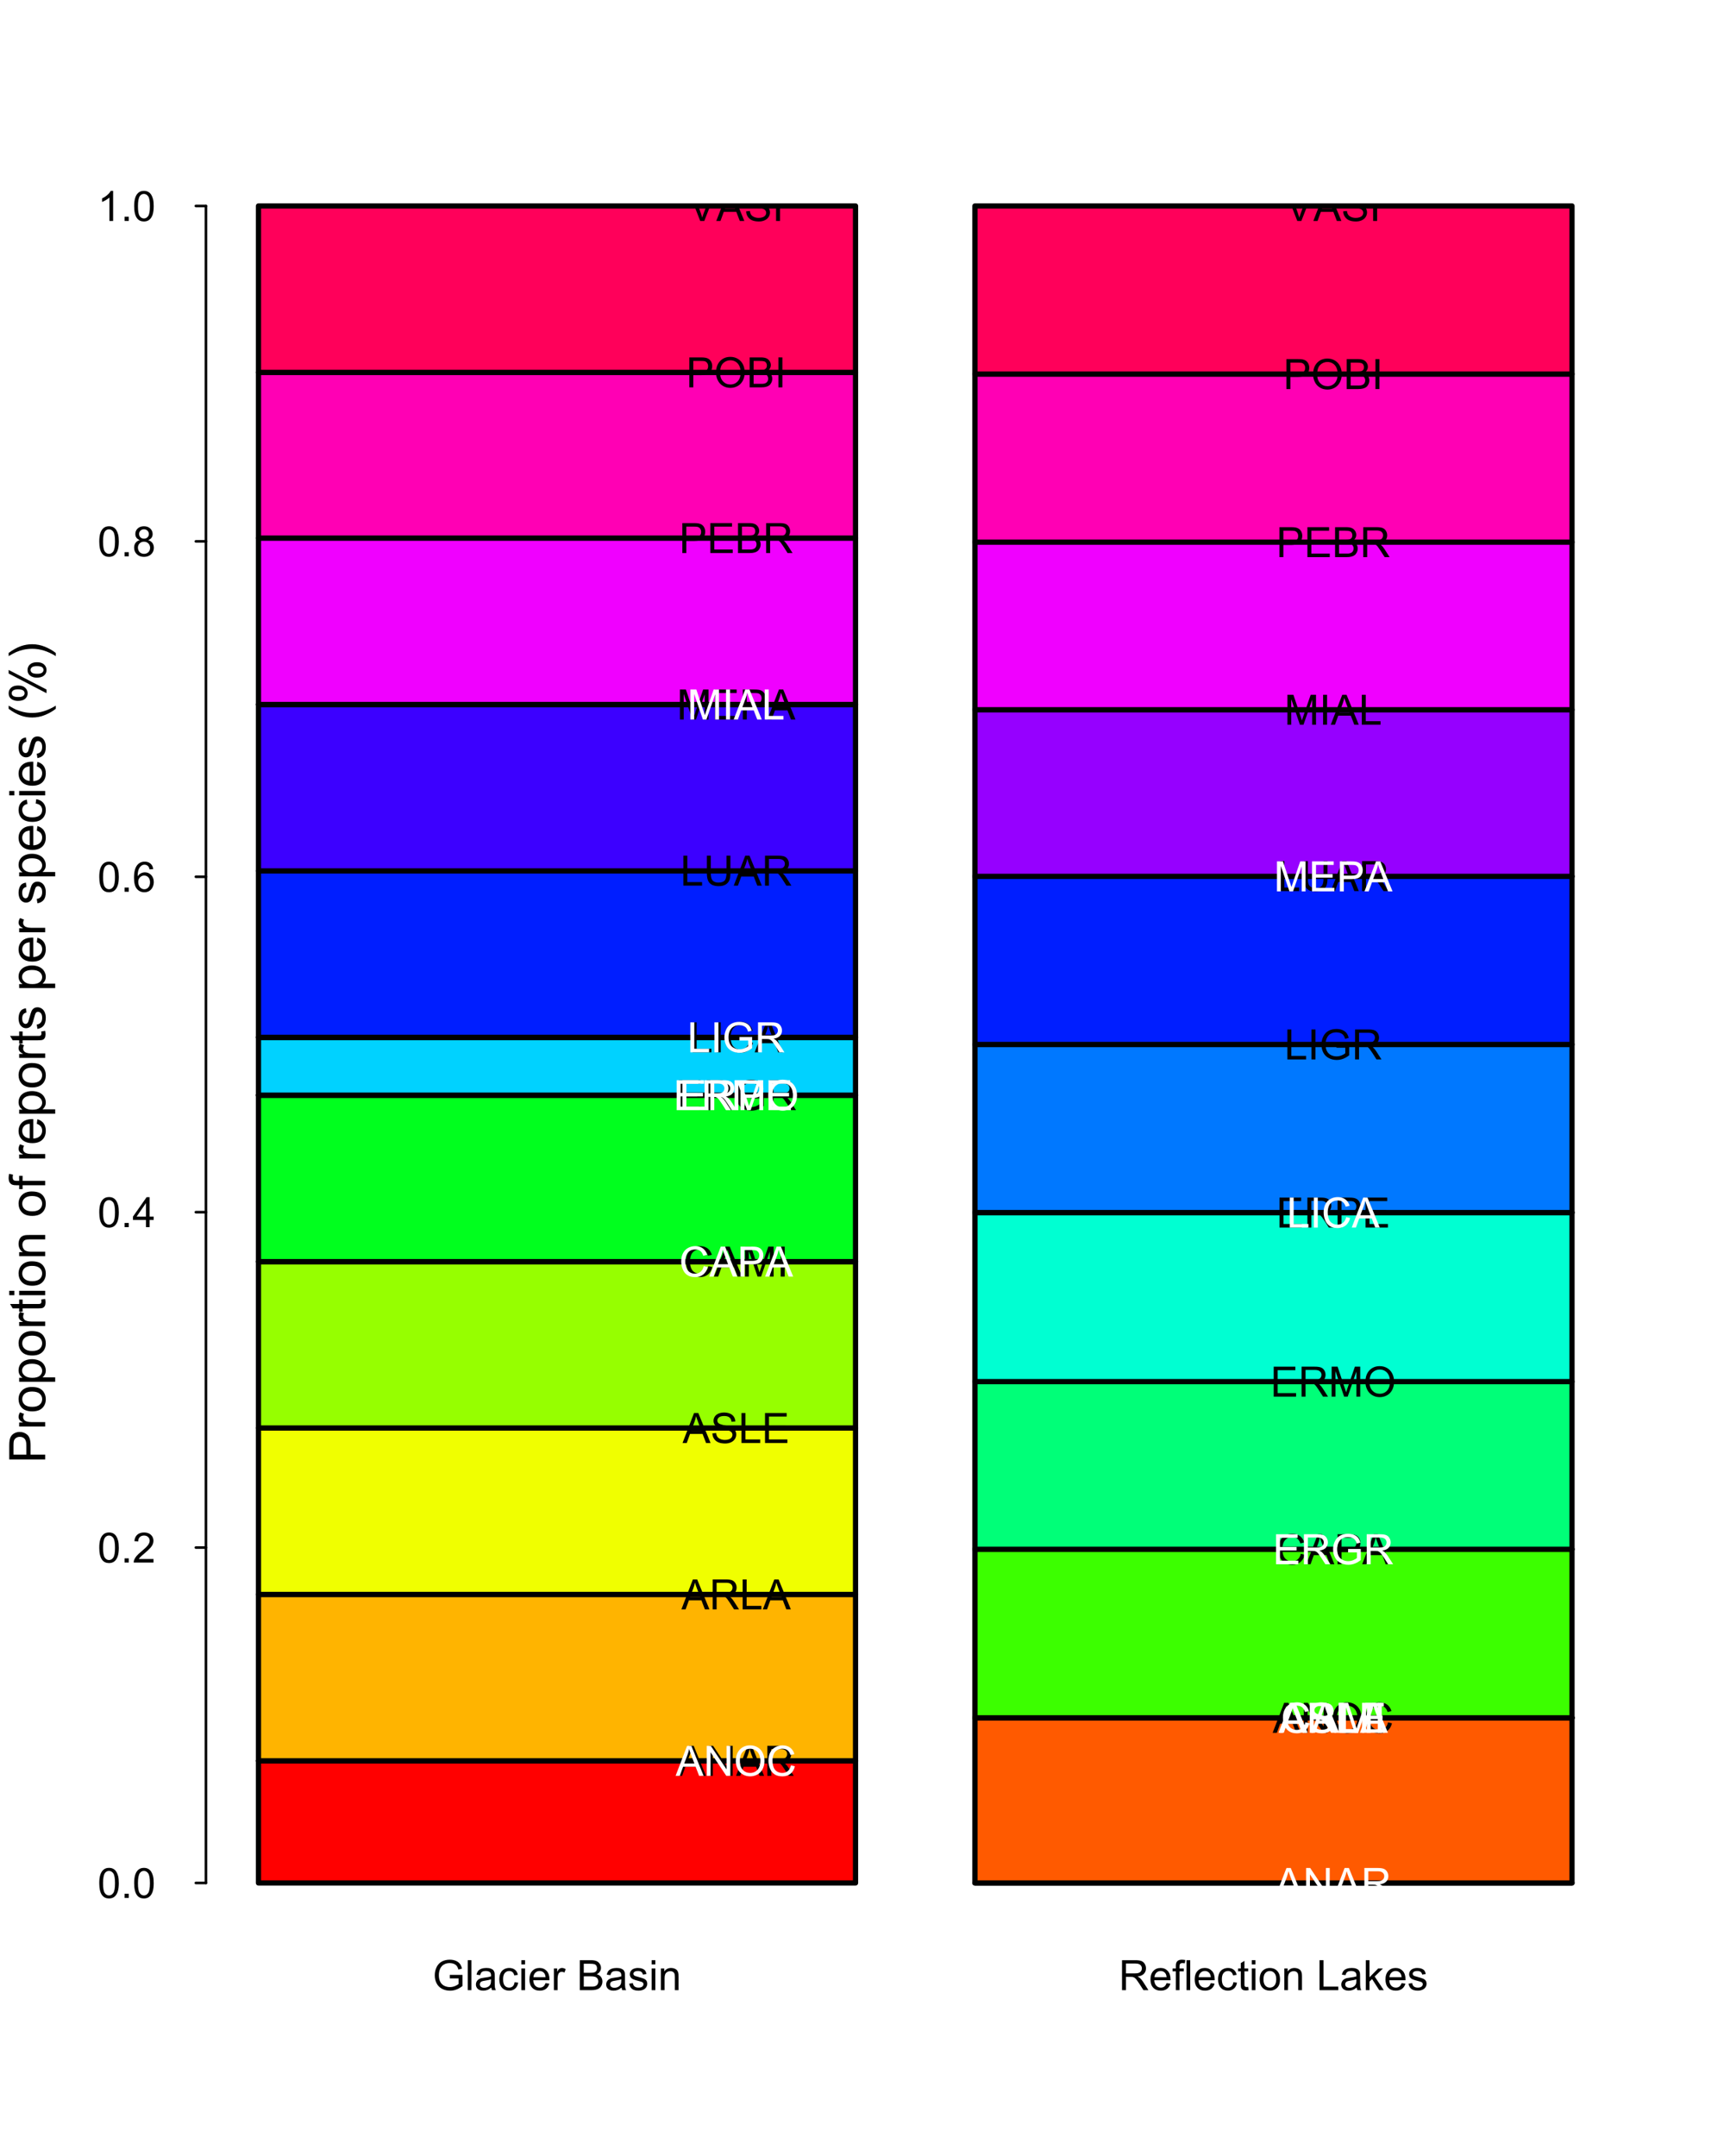 <?xml version="1.0" encoding="UTF-8"?>
<svg xmlns="http://www.w3.org/2000/svg" xmlns:xlink="http://www.w3.org/1999/xlink" width="496pt" height="618pt" viewBox="0 0 496 618" version="1.1">
<defs>
<g>
<symbol overflow="visible" id="glyph0-0">
<path style="stroke:none;" d="M 1.5 0 L 1.5 -7.5 L 7.5 -7.5 L 7.5 0 Z M 1.688 -0.188 L 7.312 -0.188 L 7.312 -7.312 L 1.688 -7.312 Z M 1.688 -0.188 "/>
</symbol>
<symbol overflow="visible" id="glyph0-1">
<path style="stroke:none;" d="M 4.945 -3.367 L 4.945 -4.375 L 8.586 -4.383 L 8.586 -1.195 C 8.023 -0.75 7.449 -0.414 6.855 -0.188 C 6.262 0.035 5.652 0.145 5.027 0.148 C 4.184 0.145 3.414 -0.031 2.727 -0.395 C 2.035 -0.754 1.516 -1.277 1.168 -1.961 C 0.812 -2.645 0.637 -3.41 0.641 -4.254 C 0.637 -5.09 0.812 -5.867 1.164 -6.594 C 1.512 -7.312 2.016 -7.852 2.672 -8.207 C 3.328 -8.555 4.082 -8.73 4.938 -8.734 C 5.559 -8.73 6.121 -8.629 6.621 -8.434 C 7.121 -8.23 7.516 -7.953 7.805 -7.594 C 8.09 -7.234 8.305 -6.766 8.453 -6.188 L 7.43 -5.906 C 7.297 -6.344 7.137 -6.688 6.949 -6.938 C 6.758 -7.188 6.484 -7.387 6.129 -7.539 C 5.77 -7.688 5.375 -7.762 4.945 -7.766 C 4.422 -7.762 3.973 -7.684 3.598 -7.527 C 3.219 -7.367 2.91 -7.16 2.68 -6.902 C 2.445 -6.645 2.266 -6.359 2.141 -6.055 C 1.918 -5.52 1.809 -4.945 1.812 -4.324 C 1.809 -3.559 1.941 -2.918 2.207 -2.402 C 2.469 -1.887 2.852 -1.504 3.355 -1.254 C 3.859 -1.004 4.395 -0.879 4.961 -0.879 C 5.453 -0.879 5.934 -0.973 6.406 -1.16 C 6.871 -1.348 7.227 -1.551 7.469 -1.77 L 7.469 -3.367 Z M 4.945 -3.367 "/>
</symbol>
<symbol overflow="visible" id="glyph0-2">
<path style="stroke:none;" d="M 0.766 0 L 0.766 -8.59 L 1.82 -8.59 L 1.82 0 Z M 0.766 0 "/>
</symbol>
<symbol overflow="visible" id="glyph0-3">
<path style="stroke:none;" d="M 4.852 -0.766 C 4.461 -0.434 4.082 -0.199 3.723 -0.062 C 3.355 0.074 2.969 0.141 2.562 0.141 C 1.875 0.141 1.352 -0.023 0.984 -0.359 C 0.617 -0.688 0.434 -1.117 0.434 -1.641 C 0.434 -1.945 0.5 -2.223 0.641 -2.473 C 0.777 -2.723 0.961 -2.926 1.188 -3.082 C 1.41 -3.234 1.664 -3.348 1.945 -3.43 C 2.152 -3.477 2.465 -3.531 2.883 -3.586 C 3.734 -3.688 4.359 -3.809 4.766 -3.949 C 4.766 -4.09 4.77 -4.18 4.77 -4.227 C 4.77 -4.648 4.668 -4.953 4.469 -5.133 C 4.199 -5.371 3.801 -5.488 3.27 -5.492 C 2.77 -5.488 2.402 -5.402 2.168 -5.23 C 1.934 -5.055 1.758 -4.746 1.648 -4.305 L 0.617 -4.445 C 0.707 -4.887 0.863 -5.242 1.078 -5.516 C 1.289 -5.781 1.598 -5.992 2.008 -6.141 C 2.41 -6.289 2.883 -6.363 3.422 -6.363 C 3.953 -6.363 4.383 -6.301 4.715 -6.176 C 5.047 -6.051 5.293 -5.891 5.449 -5.703 C 5.605 -5.512 5.715 -5.273 5.777 -4.984 C 5.809 -4.805 5.824 -4.48 5.828 -4.016 L 5.828 -2.609 C 5.824 -1.625 5.848 -1.004 5.895 -0.746 C 5.941 -0.484 6.031 -0.238 6.164 0 L 5.062 0 C 4.953 -0.219 4.883 -0.473 4.852 -0.766 Z M 4.766 -3.125 C 4.375 -2.965 3.801 -2.832 3.039 -2.727 C 2.605 -2.66 2.301 -2.59 2.121 -2.516 C 1.941 -2.434 1.801 -2.32 1.703 -2.172 C 1.605 -2.02 1.559 -1.852 1.559 -1.672 C 1.559 -1.387 1.664 -1.152 1.875 -0.969 C 2.086 -0.777 2.398 -0.684 2.812 -0.688 C 3.219 -0.684 3.578 -0.773 3.895 -0.953 C 4.211 -1.129 4.445 -1.371 4.594 -1.68 C 4.707 -1.918 4.762 -2.27 4.766 -2.734 Z M 4.766 -3.125 "/>
</symbol>
<symbol overflow="visible" id="glyph0-4">
<path style="stroke:none;" d="M 4.852 -2.281 L 5.891 -2.145 C 5.773 -1.426 5.484 -0.863 5.02 -0.465 C 4.551 -0.059 3.977 0.141 3.297 0.141 C 2.445 0.141 1.762 -0.137 1.246 -0.695 C 0.727 -1.25 0.469 -2.047 0.469 -3.086 C 0.469 -3.754 0.578 -4.344 0.801 -4.852 C 1.023 -5.355 1.363 -5.73 1.816 -5.984 C 2.27 -6.234 2.766 -6.363 3.305 -6.363 C 3.98 -6.363 4.531 -6.191 4.965 -5.848 C 5.391 -5.504 5.668 -5.02 5.789 -4.395 L 4.766 -4.234 C 4.664 -4.652 4.492 -4.969 4.246 -5.18 C 3.996 -5.391 3.695 -5.496 3.344 -5.496 C 2.809 -5.496 2.379 -5.305 2.051 -4.922 C 1.719 -4.539 1.551 -3.938 1.555 -3.117 C 1.551 -2.281 1.711 -1.672 2.035 -1.293 C 2.352 -0.914 2.77 -0.727 3.289 -0.727 C 3.695 -0.727 4.043 -0.852 4.324 -1.105 C 4.602 -1.359 4.777 -1.75 4.852 -2.281 Z M 4.852 -2.281 "/>
</symbol>
<symbol overflow="visible" id="glyph0-5">
<path style="stroke:none;" d="M 0.797 -7.375 L 0.797 -8.59 L 1.852 -8.59 L 1.852 -7.375 Z M 0.797 0 L 0.797 -6.223 L 1.852 -6.223 L 1.852 0 Z M 0.797 0 "/>
</symbol>
<symbol overflow="visible" id="glyph0-6">
<path style="stroke:none;" d="M 5.051 -2.004 L 6.141 -1.867 C 5.969 -1.23 5.648 -0.738 5.184 -0.387 C 4.719 -0.035 4.125 0.141 3.406 0.141 C 2.492 0.141 1.77 -0.137 1.238 -0.699 C 0.699 -1.254 0.434 -2.043 0.438 -3.059 C 0.434 -4.105 0.703 -4.918 1.246 -5.496 C 1.781 -6.074 2.48 -6.363 3.344 -6.363 C 4.176 -6.363 4.855 -6.078 5.383 -5.512 C 5.91 -4.945 6.176 -4.148 6.176 -3.125 C 6.176 -3.059 6.172 -2.965 6.172 -2.844 L 1.531 -2.844 C 1.562 -2.156 1.758 -1.633 2.109 -1.27 C 2.457 -0.906 2.891 -0.727 3.41 -0.727 C 3.797 -0.727 4.125 -0.828 4.402 -1.031 C 4.672 -1.234 4.891 -1.559 5.051 -2.004 Z M 1.586 -3.711 L 5.062 -3.711 C 5.016 -4.227 4.883 -4.621 4.664 -4.887 C 4.328 -5.293 3.891 -5.496 3.359 -5.496 C 2.871 -5.496 2.465 -5.332 2.137 -5.008 C 1.805 -4.684 1.621 -4.25 1.586 -3.711 Z M 1.586 -3.711 "/>
</symbol>
<symbol overflow="visible" id="glyph0-7">
<path style="stroke:none;" d="M 0.781 0 L 0.781 -6.223 L 1.727 -6.223 L 1.727 -5.281 C 1.969 -5.719 2.191 -6.012 2.398 -6.152 C 2.602 -6.293 2.828 -6.363 3.078 -6.363 C 3.43 -6.363 3.793 -6.25 4.16 -6.023 L 3.797 -5.047 C 3.539 -5.195 3.281 -5.273 3.023 -5.273 C 2.793 -5.273 2.586 -5.203 2.402 -5.066 C 2.215 -4.926 2.082 -4.734 2.008 -4.488 C 1.891 -4.113 1.832 -3.703 1.836 -3.258 L 1.836 0 Z M 0.781 0 "/>
</symbol>
<symbol overflow="visible" id="glyph0-8">
<path style="stroke:none;" d=""/>
</symbol>
<symbol overflow="visible" id="glyph0-9">
<path style="stroke:none;" d="M 0.879 0 L 0.879 -8.59 L 4.102 -8.59 C 4.758 -8.59 5.281 -8.5 5.68 -8.328 C 6.07 -8.152 6.383 -7.887 6.609 -7.527 C 6.836 -7.164 6.949 -6.785 6.949 -6.391 C 6.949 -6.023 6.848 -5.68 6.648 -5.355 C 6.449 -5.027 6.148 -4.766 5.75 -4.57 C 6.266 -4.418 6.664 -4.156 6.945 -3.793 C 7.223 -3.422 7.363 -2.988 7.367 -2.492 C 7.363 -2.086 7.277 -1.711 7.109 -1.367 C 6.938 -1.02 6.73 -0.754 6.48 -0.57 C 6.23 -0.379 5.914 -0.238 5.539 -0.145 C 5.16 -0.047 4.699 0 4.156 0 Z M 2.016 -4.98 L 3.875 -4.98 C 4.375 -4.98 4.738 -5.012 4.957 -5.078 C 5.246 -5.164 5.461 -5.309 5.609 -5.508 C 5.75 -5.703 5.824 -5.953 5.828 -6.258 C 5.824 -6.543 5.758 -6.793 5.625 -7.012 C 5.488 -7.227 5.293 -7.375 5.039 -7.457 C 4.781 -7.535 4.344 -7.574 3.734 -7.578 L 2.016 -7.578 Z M 2.016 -1.016 L 4.156 -1.016 C 4.516 -1.012 4.773 -1.027 4.93 -1.055 C 5.188 -1.102 5.406 -1.18 5.582 -1.289 C 5.758 -1.398 5.902 -1.555 6.016 -1.766 C 6.129 -1.969 6.188 -2.211 6.188 -2.492 C 6.188 -2.805 6.105 -3.082 5.941 -3.324 C 5.777 -3.559 5.547 -3.727 5.258 -3.824 C 4.961 -3.918 4.543 -3.965 4 -3.969 L 2.016 -3.969 Z M 2.016 -1.016 "/>
</symbol>
<symbol overflow="visible" id="glyph0-10">
<path style="stroke:none;" d="M 0.367 -1.859 L 1.414 -2.023 C 1.469 -1.602 1.633 -1.281 1.902 -1.059 C 2.168 -0.836 2.543 -0.727 3.023 -0.727 C 3.508 -0.727 3.867 -0.824 4.102 -1.023 C 4.336 -1.219 4.453 -1.449 4.453 -1.719 C 4.453 -1.953 4.348 -2.141 4.141 -2.281 C 3.996 -2.371 3.637 -2.492 3.062 -2.637 C 2.289 -2.832 1.754 -3 1.457 -3.145 C 1.156 -3.285 0.93 -3.48 0.777 -3.734 C 0.621 -3.984 0.543 -4.266 0.547 -4.57 C 0.543 -4.844 0.605 -5.098 0.734 -5.34 C 0.859 -5.574 1.035 -5.773 1.254 -5.93 C 1.418 -6.047 1.641 -6.148 1.926 -6.234 C 2.207 -6.32 2.512 -6.363 2.836 -6.363 C 3.324 -6.363 3.75 -6.293 4.121 -6.152 C 4.488 -6.012 4.762 -5.82 4.938 -5.578 C 5.113 -5.336 5.234 -5.016 5.305 -4.617 L 4.273 -4.477 C 4.223 -4.797 4.086 -5.047 3.863 -5.227 C 3.637 -5.406 3.32 -5.496 2.914 -5.496 C 2.426 -5.496 2.082 -5.414 1.875 -5.254 C 1.664 -5.094 1.559 -4.906 1.562 -4.695 C 1.559 -4.555 1.602 -4.434 1.695 -4.324 C 1.773 -4.211 1.91 -4.117 2.098 -4.043 C 2.203 -4.004 2.512 -3.914 3.031 -3.773 C 3.773 -3.574 4.293 -3.41 4.59 -3.285 C 4.879 -3.156 5.113 -2.973 5.285 -2.73 C 5.453 -2.488 5.535 -2.188 5.539 -1.828 C 5.535 -1.477 5.434 -1.145 5.23 -0.832 C 5.023 -0.52 4.727 -0.277 4.34 -0.113 C 3.953 0.059 3.516 0.141 3.031 0.141 C 2.219 0.141 1.602 -0.027 1.18 -0.363 C 0.754 -0.699 0.484 -1.195 0.367 -1.859 Z M 0.367 -1.859 "/>
</symbol>
<symbol overflow="visible" id="glyph0-11">
<path style="stroke:none;" d="M 0.789 0 L 0.789 -6.223 L 1.742 -6.223 L 1.742 -5.336 C 2.195 -6.02 2.855 -6.363 3.719 -6.363 C 4.09 -6.363 4.434 -6.293 4.754 -6.16 C 5.066 -6.023 5.305 -5.848 5.461 -5.633 C 5.617 -5.41 5.727 -5.152 5.789 -4.852 C 5.828 -4.656 5.848 -4.312 5.848 -3.828 L 5.848 0 L 4.793 0 L 4.793 -3.785 C 4.793 -4.215 4.75 -4.535 4.668 -4.75 C 4.586 -4.961 4.441 -5.129 4.234 -5.258 C 4.023 -5.383 3.777 -5.449 3.5 -5.449 C 3.047 -5.449 2.66 -5.305 2.332 -5.02 C 2.004 -4.734 1.84 -4.195 1.844 -3.398 L 1.844 0 Z M 0.789 0 "/>
</symbol>
<symbol overflow="visible" id="glyph0-12">
<path style="stroke:none;" d="M 0.945 0 L 0.945 -8.59 L 4.75 -8.59 C 5.512 -8.59 6.094 -8.512 6.496 -8.355 C 6.891 -8.199 7.211 -7.926 7.453 -7.539 C 7.691 -7.145 7.809 -6.715 7.812 -6.246 C 7.809 -5.637 7.613 -5.121 7.219 -4.703 C 6.82 -4.285 6.211 -4.02 5.391 -3.906 C 5.691 -3.762 5.918 -3.621 6.078 -3.48 C 6.406 -3.176 6.723 -2.793 7.02 -2.336 L 8.516 0 L 7.086 0 L 5.945 -1.789 C 5.613 -2.301 5.34 -2.695 5.125 -2.973 C 4.91 -3.242 4.719 -3.434 4.551 -3.547 C 4.379 -3.652 4.207 -3.73 4.031 -3.773 C 3.898 -3.797 3.688 -3.809 3.398 -3.812 L 2.078 -3.812 L 2.078 0 Z M 2.078 -4.797 L 4.523 -4.797 C 5.043 -4.793 5.449 -4.848 5.742 -4.957 C 6.031 -5.066 6.254 -5.238 6.41 -5.473 C 6.562 -5.707 6.637 -5.965 6.641 -6.246 C 6.637 -6.652 6.488 -6.984 6.195 -7.246 C 5.898 -7.508 5.434 -7.641 4.797 -7.641 L 2.078 -7.641 Z M 2.078 -4.797 "/>
</symbol>
<symbol overflow="visible" id="glyph0-13">
<path style="stroke:none;" d="M 1.043 0 L 1.043 -5.402 L 0.109 -5.402 L 0.109 -6.223 L 1.043 -6.223 L 1.043 -6.883 C 1.043 -7.301 1.078 -7.613 1.156 -7.816 C 1.25 -8.09 1.43 -8.309 1.688 -8.48 C 1.945 -8.645 2.305 -8.73 2.766 -8.734 C 3.062 -8.73 3.391 -8.695 3.75 -8.633 L 3.594 -7.711 C 3.371 -7.75 3.164 -7.77 2.969 -7.77 C 2.648 -7.77 2.422 -7.699 2.293 -7.562 C 2.156 -7.426 2.09 -7.172 2.094 -6.797 L 2.094 -6.223 L 3.305 -6.223 L 3.305 -5.402 L 2.094 -5.402 L 2.094 0 Z M 1.043 0 "/>
</symbol>
<symbol overflow="visible" id="glyph0-14">
<path style="stroke:none;" d="M 3.094 -0.945 L 3.246 -0.012 C 2.949 0.051 2.684 0.082 2.449 0.082 C 2.066 0.082 1.77 0.023 1.559 -0.098 C 1.348 -0.219 1.199 -0.379 1.113 -0.578 C 1.027 -0.773 0.984 -1.188 0.984 -1.82 L 0.984 -5.402 L 0.211 -5.402 L 0.211 -6.223 L 0.984 -6.223 L 0.984 -7.766 L 2.031 -8.398 L 2.031 -6.223 L 3.094 -6.223 L 3.094 -5.402 L 2.031 -5.402 L 2.031 -1.766 C 2.027 -1.461 2.047 -1.27 2.086 -1.184 C 2.125 -1.098 2.184 -1.027 2.27 -0.977 C 2.352 -0.926 2.473 -0.902 2.633 -0.902 C 2.742 -0.902 2.898 -0.914 3.094 -0.945 Z M 3.094 -0.945 "/>
</symbol>
<symbol overflow="visible" id="glyph0-15">
<path style="stroke:none;" d="M 0.398 -3.109 C 0.398 -4.262 0.719 -5.117 1.359 -5.672 C 1.895 -6.133 2.547 -6.363 3.316 -6.363 C 4.172 -6.363 4.871 -6.082 5.414 -5.52 C 5.953 -4.957 6.223 -4.184 6.227 -3.199 C 6.223 -2.398 6.102 -1.766 5.867 -1.309 C 5.625 -0.848 5.277 -0.492 4.82 -0.238 C 4.359 0.016 3.859 0.141 3.316 0.141 C 2.441 0.141 1.734 -0.137 1.203 -0.695 C 0.664 -1.254 0.398 -2.059 0.398 -3.109 Z M 1.484 -3.109 C 1.48 -2.309 1.656 -1.711 2.004 -1.32 C 2.348 -0.922 2.785 -0.727 3.316 -0.727 C 3.84 -0.727 4.273 -0.926 4.621 -1.324 C 4.969 -1.723 5.145 -2.328 5.145 -3.148 C 5.145 -3.914 4.969 -4.496 4.617 -4.895 C 4.266 -5.289 3.832 -5.488 3.316 -5.492 C 2.785 -5.488 2.348 -5.293 2.004 -4.898 C 1.656 -4.5 1.48 -3.902 1.484 -3.109 Z M 1.484 -3.109 "/>
</symbol>
<symbol overflow="visible" id="glyph0-16">
<path style="stroke:none;" d="M 0.879 0 L 0.879 -8.59 L 2.016 -8.59 L 2.016 -1.016 L 6.246 -1.016 L 6.246 0 Z M 0.879 0 "/>
</symbol>
<symbol overflow="visible" id="glyph0-17">
<path style="stroke:none;" d="M 0.797 0 L 0.797 -8.59 L 1.852 -8.59 L 1.852 -3.691 L 4.348 -6.223 L 5.711 -6.223 L 3.336 -3.914 L 5.953 0 L 4.652 0 L 2.594 -3.18 L 1.852 -2.469 L 1.852 0 Z M 0.797 0 "/>
</symbol>
<symbol overflow="visible" id="glyph0-18">
<path style="stroke:none;" d="M 0.5 -4.234 C 0.496 -5.246 0.602 -6.062 0.812 -6.688 C 1.02 -7.305 1.328 -7.785 1.742 -8.121 C 2.148 -8.457 2.668 -8.625 3.297 -8.625 C 3.758 -8.625 4.164 -8.531 4.512 -8.348 C 4.855 -8.16 5.141 -7.891 5.371 -7.543 C 5.594 -7.191 5.773 -6.766 5.906 -6.266 C 6.035 -5.762 6.098 -5.086 6.102 -4.234 C 6.098 -3.227 5.996 -2.414 5.789 -1.797 C 5.578 -1.176 5.266 -0.695 4.859 -0.359 C 4.445 -0.02 3.926 0.145 3.297 0.148 C 2.465 0.145 1.816 -0.148 1.348 -0.742 C 0.781 -1.457 0.496 -2.621 0.5 -4.234 Z M 1.582 -4.234 C 1.582 -2.824 1.746 -1.887 2.074 -1.418 C 2.402 -0.949 2.809 -0.715 3.297 -0.719 C 3.777 -0.715 4.184 -0.949 4.52 -1.422 C 4.848 -1.887 5.016 -2.824 5.016 -4.234 C 5.016 -5.648 4.848 -6.59 4.52 -7.055 C 4.184 -7.516 3.773 -7.746 3.289 -7.75 C 2.801 -7.746 2.414 -7.543 2.125 -7.137 C 1.762 -6.613 1.582 -5.645 1.582 -4.234 Z M 1.582 -4.234 "/>
</symbol>
<symbol overflow="visible" id="glyph0-19">
<path style="stroke:none;" d="M 1.09 0 L 1.09 -1.203 L 2.289 -1.203 L 2.289 0 Z M 1.09 0 "/>
</symbol>
<symbol overflow="visible" id="glyph0-20">
<path style="stroke:none;" d="M 6.039 -1.016 L 6.039 0 L 0.363 0 C 0.355 -0.254 0.395 -0.496 0.484 -0.734 C 0.629 -1.117 0.859 -1.5 1.18 -1.875 C 1.492 -2.25 1.953 -2.684 2.562 -3.176 C 3.492 -3.941 4.125 -4.547 4.453 -4.992 C 4.781 -5.438 4.945 -5.859 4.945 -6.266 C 4.945 -6.68 4.793 -7.031 4.496 -7.32 C 4.191 -7.602 3.805 -7.746 3.328 -7.75 C 2.82 -7.746 2.414 -7.594 2.109 -7.293 C 1.805 -6.984 1.648 -6.562 1.648 -6.031 L 0.562 -6.141 C 0.633 -6.945 0.91 -7.559 1.398 -7.988 C 1.879 -8.41 2.531 -8.625 3.352 -8.625 C 4.172 -8.625 4.824 -8.395 5.309 -7.938 C 5.789 -7.48 6.027 -6.914 6.031 -6.242 C 6.027 -5.895 5.957 -5.559 5.82 -5.227 C 5.676 -4.891 5.441 -4.539 5.117 -4.176 C 4.789 -3.805 4.25 -3.301 3.492 -2.664 C 2.859 -2.129 2.453 -1.77 2.273 -1.582 C 2.094 -1.395 1.945 -1.203 1.828 -1.016 Z M 6.039 -1.016 "/>
</symbol>
<symbol overflow="visible" id="glyph0-21">
<path style="stroke:none;" d="M 3.879 0 L 3.879 -2.055 L 0.152 -2.055 L 0.152 -3.023 L 4.07 -8.59 L 4.934 -8.59 L 4.934 -3.023 L 6.094 -3.023 L 6.094 -2.055 L 4.934 -2.055 L 4.934 0 Z M 3.879 -3.023 L 3.879 -6.898 L 1.188 -3.023 Z M 3.879 -3.023 "/>
</symbol>
<symbol overflow="visible" id="glyph0-22">
<path style="stroke:none;" d="M 5.969 -6.484 L 4.922 -6.406 C 4.828 -6.812 4.695 -7.113 4.523 -7.305 C 4.234 -7.605 3.883 -7.758 3.469 -7.758 C 3.133 -7.758 2.836 -7.664 2.586 -7.477 C 2.25 -7.234 1.988 -6.879 1.797 -6.414 C 1.605 -5.949 1.508 -5.289 1.5 -4.43 C 1.754 -4.812 2.062 -5.098 2.434 -5.289 C 2.797 -5.473 3.184 -5.566 3.586 -5.57 C 4.289 -5.566 4.887 -5.309 5.383 -4.793 C 5.875 -4.277 6.121 -3.609 6.125 -2.789 C 6.121 -2.25 6.004 -1.746 5.773 -1.285 C 5.539 -0.82 5.223 -0.469 4.816 -0.223 C 4.41 0.023 3.949 0.145 3.434 0.148 C 2.555 0.145 1.836 -0.176 1.285 -0.82 C 0.727 -1.469 0.449 -2.535 0.453 -4.02 C 0.449 -5.676 0.758 -6.883 1.371 -7.641 C 1.902 -8.297 2.621 -8.625 3.531 -8.625 C 4.207 -8.625 4.762 -8.434 5.195 -8.055 C 5.625 -7.676 5.883 -7.152 5.969 -6.484 Z M 1.664 -2.781 C 1.664 -2.418 1.738 -2.07 1.895 -1.738 C 2.043 -1.406 2.262 -1.152 2.543 -0.98 C 2.82 -0.801 3.109 -0.715 3.414 -0.719 C 3.859 -0.715 4.242 -0.895 4.566 -1.258 C 4.883 -1.613 5.043 -2.102 5.047 -2.727 C 5.043 -3.316 4.887 -3.785 4.57 -4.129 C 4.25 -4.469 3.852 -4.641 3.375 -4.641 C 2.898 -4.641 2.492 -4.469 2.16 -4.129 C 1.828 -3.785 1.664 -3.336 1.664 -2.781 Z M 1.664 -2.781 "/>
</symbol>
<symbol overflow="visible" id="glyph0-23">
<path style="stroke:none;" d="M 2.121 -4.656 C 1.684 -4.816 1.359 -5.047 1.148 -5.344 C 0.938 -5.641 0.832 -5.996 0.832 -6.41 C 0.832 -7.035 1.055 -7.559 1.504 -7.984 C 1.953 -8.41 2.551 -8.625 3.297 -8.625 C 4.043 -8.625 4.648 -8.406 5.109 -7.973 C 5.566 -7.535 5.793 -7.004 5.797 -6.383 C 5.793 -5.977 5.688 -5.629 5.48 -5.34 C 5.27 -5.043 4.953 -4.816 4.531 -4.656 C 5.055 -4.48 5.457 -4.203 5.734 -3.824 C 6.008 -3.438 6.145 -2.98 6.148 -2.453 C 6.145 -1.715 5.887 -1.098 5.367 -0.602 C 4.844 -0.102 4.16 0.145 3.316 0.148 C 2.469 0.145 1.785 -0.102 1.266 -0.605 C 0.742 -1.105 0.48 -1.734 0.484 -2.484 C 0.48 -3.039 0.621 -3.504 0.91 -3.887 C 1.191 -4.262 1.598 -4.52 2.121 -4.656 Z M 1.91 -6.445 C 1.91 -6.039 2.039 -5.707 2.301 -5.449 C 2.562 -5.191 2.902 -5.062 3.32 -5.062 C 3.723 -5.062 4.055 -5.188 4.32 -5.445 C 4.578 -5.695 4.711 -6.012 4.711 -6.387 C 4.711 -6.773 4.574 -7.098 4.309 -7.363 C 4.035 -7.625 3.703 -7.758 3.312 -7.758 C 2.906 -7.758 2.574 -7.629 2.309 -7.371 C 2.043 -7.113 1.91 -6.805 1.91 -6.445 Z M 1.57 -2.477 C 1.57 -2.176 1.641 -1.887 1.785 -1.605 C 1.926 -1.324 2.137 -1.105 2.422 -0.949 C 2.699 -0.793 3.004 -0.715 3.328 -0.719 C 3.832 -0.715 4.246 -0.879 4.578 -1.207 C 4.902 -1.531 5.066 -1.941 5.07 -2.445 C 5.066 -2.945 4.898 -3.367 4.562 -3.703 C 4.223 -4.035 3.801 -4.199 3.293 -4.203 C 2.793 -4.199 2.379 -4.035 2.059 -3.711 C 1.73 -3.379 1.57 -2.969 1.57 -2.477 Z M 1.57 -2.477 "/>
</symbol>
<symbol overflow="visible" id="glyph0-24">
<path style="stroke:none;" d="M 4.469 0 L 3.414 0 L 3.414 -6.719 C 3.16 -6.477 2.828 -6.234 2.414 -5.996 C 2 -5.75 1.629 -5.57 1.305 -5.449 L 1.305 -6.469 C 1.895 -6.742 2.41 -7.078 2.852 -7.477 C 3.293 -7.871 3.605 -8.254 3.789 -8.625 L 4.469 -8.625 Z M 4.469 0 "/>
</symbol>
<symbol overflow="visible" id="glyph0-25">
<path style="stroke:none;" d="M -0.016 0 L 3.281 -8.59 L 4.508 -8.59 L 8.023 0 L 6.727 0 L 5.727 -2.602 L 2.133 -2.602 L 1.188 0 Z M 2.461 -3.527 L 5.375 -3.527 L 4.477 -5.906 C 4.203 -6.629 4 -7.223 3.867 -7.688 C 3.758 -7.133 3.602 -6.586 3.406 -6.047 Z M 2.461 -3.527 "/>
</symbol>
<symbol overflow="visible" id="glyph0-26">
<path style="stroke:none;" d="M 0.914 0 L 0.914 -8.59 L 2.078 -8.59 L 6.594 -1.844 L 6.594 -8.59 L 7.68 -8.59 L 7.68 0 L 6.516 0 L 2.004 -6.75 L 2.004 0 Z M 0.914 0 "/>
</symbol>
<symbol overflow="visible" id="glyph0-27">
<path style="stroke:none;" d="M 0.578 -4.184 C 0.574 -5.605 0.957 -6.719 1.727 -7.531 C 2.488 -8.336 3.477 -8.742 4.695 -8.742 C 5.484 -8.742 6.199 -8.551 6.836 -8.172 C 7.473 -7.793 7.957 -7.266 8.293 -6.586 C 8.625 -5.906 8.793 -5.137 8.797 -4.281 C 8.793 -3.41 8.617 -2.633 8.27 -1.945 C 7.914 -1.258 7.418 -0.734 6.773 -0.383 C 6.125 -0.027 5.43 0.145 4.688 0.148 C 3.879 0.145 3.156 -0.047 2.52 -0.438 C 1.879 -0.824 1.395 -1.359 1.07 -2.039 C 0.738 -2.715 0.574 -3.43 0.578 -4.184 Z M 1.75 -4.164 C 1.746 -3.129 2.023 -2.312 2.586 -1.719 C 3.141 -1.121 3.84 -0.824 4.68 -0.828 C 5.535 -0.824 6.238 -1.125 6.793 -1.73 C 7.344 -2.328 7.621 -3.184 7.625 -4.289 C 7.621 -4.984 7.504 -5.594 7.27 -6.117 C 7.031 -6.641 6.684 -7.043 6.23 -7.332 C 5.77 -7.617 5.262 -7.762 4.699 -7.766 C 3.895 -7.762 3.199 -7.484 2.621 -6.934 C 2.035 -6.379 1.746 -5.457 1.75 -4.164 Z M 1.75 -4.164 "/>
</symbol>
<symbol overflow="visible" id="glyph0-28">
<path style="stroke:none;" d="M 7.055 -3.012 L 8.191 -2.727 C 7.953 -1.789 7.523 -1.078 6.906 -0.586 C 6.285 -0.098 5.527 0.145 4.633 0.148 C 3.707 0.145 2.953 -0.039 2.375 -0.418 C 1.793 -0.793 1.352 -1.34 1.051 -2.055 C 0.746 -2.77 0.598 -3.539 0.598 -4.359 C 0.598 -5.254 0.766 -6.031 1.109 -6.699 C 1.449 -7.363 1.938 -7.871 2.57 -8.215 C 3.199 -8.559 3.895 -8.73 4.652 -8.734 C 5.512 -8.73 6.234 -8.512 6.82 -8.078 C 7.406 -7.637 7.812 -7.023 8.047 -6.234 L 6.926 -5.969 C 6.723 -6.59 6.434 -7.047 6.059 -7.336 C 5.68 -7.621 5.203 -7.762 4.629 -7.766 C 3.969 -7.762 3.414 -7.605 2.973 -7.289 C 2.527 -6.969 2.219 -6.543 2.039 -6.012 C 1.859 -5.48 1.77 -4.93 1.77 -4.367 C 1.77 -3.633 1.875 -2.996 2.086 -2.449 C 2.297 -1.902 2.629 -1.496 3.082 -1.23 C 3.531 -0.961 4.016 -0.824 4.539 -0.828 C 5.176 -0.824 5.715 -1.008 6.156 -1.379 C 6.598 -1.742 6.898 -2.289 7.055 -3.012 Z M 7.055 -3.012 "/>
</symbol>
<symbol overflow="visible" id="glyph0-29">
<path style="stroke:none;" d="M 0.539 -2.758 L 1.609 -2.852 C 1.66 -2.422 1.777 -2.07 1.965 -1.797 C 2.145 -1.52 2.434 -1.297 2.828 -1.129 C 3.215 -0.957 3.656 -0.871 4.148 -0.875 C 4.578 -0.871 4.961 -0.938 5.297 -1.066 C 5.629 -1.191 5.875 -1.367 6.039 -1.594 C 6.199 -1.82 6.281 -2.066 6.281 -2.332 C 6.281 -2.598 6.203 -2.832 6.047 -3.035 C 5.891 -3.238 5.633 -3.406 5.273 -3.547 C 5.043 -3.633 4.531 -3.773 3.746 -3.965 C 2.953 -4.152 2.402 -4.332 2.086 -4.5 C 1.672 -4.711 1.363 -4.977 1.168 -5.297 C 0.965 -5.617 0.867 -5.973 0.867 -6.367 C 0.867 -6.801 0.988 -7.207 1.234 -7.582 C 1.48 -7.957 1.84 -8.242 2.312 -8.441 C 2.785 -8.633 3.312 -8.73 3.891 -8.734 C 4.523 -8.73 5.082 -8.629 5.574 -8.426 C 6.059 -8.223 6.434 -7.922 6.695 -7.523 C 6.957 -7.125 7.098 -6.672 7.117 -6.172 L 6.031 -6.086 C 5.969 -6.629 5.77 -7.039 5.434 -7.316 C 5.094 -7.594 4.598 -7.734 3.938 -7.734 C 3.25 -7.734 2.746 -7.605 2.434 -7.355 C 2.113 -7.098 1.957 -6.797 1.961 -6.445 C 1.957 -6.137 2.07 -5.883 2.297 -5.684 C 2.516 -5.48 3.086 -5.273 4.012 -5.07 C 4.934 -4.859 5.566 -4.68 5.914 -4.523 C 6.41 -4.293 6.781 -4 7.02 -3.648 C 7.254 -3.293 7.371 -2.887 7.375 -2.426 C 7.371 -1.969 7.242 -1.535 6.984 -1.133 C 6.723 -0.727 6.344 -0.414 5.855 -0.188 C 5.363 0.035 4.812 0.145 4.203 0.148 C 3.422 0.145 2.77 0.035 2.246 -0.191 C 1.719 -0.414 1.309 -0.754 1.012 -1.215 C 0.711 -1.668 0.555 -2.184 0.539 -2.758 Z M 0.539 -2.758 "/>
</symbol>
<symbol overflow="visible" id="glyph0-30">
<path style="stroke:none;" d="M 0.949 0 L 0.949 -8.59 L 7.16 -8.59 L 7.16 -7.578 L 2.086 -7.578 L 2.086 -4.945 L 6.836 -4.945 L 6.836 -3.938 L 2.086 -3.938 L 2.086 -1.016 L 7.359 -1.016 L 7.359 0 Z M 0.949 0 "/>
</symbol>
<symbol overflow="visible" id="glyph0-31">
<path style="stroke:none;" d="M 0.891 0 L 0.891 -8.59 L 2.602 -8.59 L 4.633 -2.508 C 4.816 -1.938 4.953 -1.512 5.047 -1.234 C 5.141 -1.543 5.293 -2.004 5.5 -2.613 L 7.559 -8.59 L 9.086 -8.59 L 9.086 0 L 7.992 0 L 7.992 -7.188 L 5.496 0 L 4.469 0 L 1.984 -7.312 L 1.984 0 Z M 0.891 0 "/>
</symbol>
<symbol overflow="visible" id="glyph0-32">
<path style="stroke:none;" d="M 1.117 0 L 1.117 -8.59 L 2.258 -8.59 L 2.258 0 Z M 1.117 0 "/>
</symbol>
<symbol overflow="visible" id="glyph0-33">
<path style="stroke:none;" d="M 0.926 0 L 0.926 -8.59 L 4.164 -8.59 C 4.734 -8.59 5.172 -8.562 5.473 -8.508 C 5.895 -8.438 6.246 -8.301 6.531 -8.105 C 6.816 -7.906 7.047 -7.633 7.223 -7.277 C 7.395 -6.918 7.48 -6.527 7.484 -6.105 C 7.48 -5.371 7.25 -4.75 6.785 -4.25 C 6.316 -3.742 5.477 -3.492 4.266 -3.492 L 2.062 -3.492 L 2.062 0 Z M 2.062 -4.508 L 4.281 -4.508 C 5.012 -4.504 5.535 -4.641 5.848 -4.918 C 6.156 -5.188 6.309 -5.574 6.312 -6.07 C 6.309 -6.43 6.219 -6.734 6.039 -6.992 C 5.855 -7.242 5.617 -7.414 5.32 -7.5 C 5.125 -7.551 4.77 -7.574 4.258 -7.578 L 2.062 -7.578 Z M 2.062 -4.508 "/>
</symbol>
<symbol overflow="visible" id="glyph0-34">
<path style="stroke:none;" d="M 6.562 -8.59 L 7.699 -8.59 L 7.699 -3.625 C 7.699 -2.762 7.602 -2.078 7.406 -1.57 C 7.211 -1.062 6.855 -0.648 6.348 -0.328 C 5.836 -0.012 5.168 0.145 4.344 0.148 C 3.531 0.145 2.875 0.008 2.367 -0.27 C 1.855 -0.547 1.488 -0.945 1.273 -1.473 C 1.051 -1.996 0.941 -2.715 0.945 -3.625 L 0.945 -8.59 L 2.078 -8.59 L 2.078 -3.633 C 2.074 -2.887 2.145 -2.336 2.285 -1.984 C 2.426 -1.629 2.664 -1.355 3 -1.164 C 3.336 -0.973 3.75 -0.879 4.242 -0.879 C 5.078 -0.879 5.672 -1.066 6.027 -1.445 C 6.383 -1.824 6.562 -2.555 6.562 -3.633 Z M 6.562 -8.59 "/>
</symbol>
<symbol overflow="visible" id="glyph0-35">
<path style="stroke:none;" d="M 3.383 0 L 0.055 -8.59 L 1.281 -8.59 L 3.516 -2.352 C 3.695 -1.848 3.844 -1.379 3.969 -0.945 C 4.094 -1.41 4.25 -1.879 4.43 -2.352 L 6.75 -8.59 L 7.91 -8.59 L 4.547 0 Z M 3.383 0 "/>
</symbol>
<symbol overflow="visible" id="glyph1-0">
<path style="stroke:none;" d="M 0 -1.801 L -9 -1.801 L -9 -9 L 0 -9 Z M -0.227 -2.023 L -0.227 -8.773 L -8.773 -8.773 L -8.773 -2.023 Z M -0.227 -2.023 "/>
</symbol>
<symbol overflow="visible" id="glyph1-1">
<path style="stroke:none;" d="M 0 -1.109 L -10.309 -1.109 L -10.309 -5 C -10.305 -5.68 -10.273 -6.203 -10.211 -6.566 C -10.121 -7.07 -9.961 -7.496 -9.727 -7.84 C -9.488 -8.18 -9.156 -8.453 -8.73 -8.664 C -8.305 -8.871 -7.836 -8.977 -7.328 -8.98 C -6.449 -8.977 -5.707 -8.695 -5.102 -8.141 C -4.492 -7.578 -4.188 -6.57 -4.191 -5.117 L -4.191 -2.477 L 0 -2.477 Z M -5.406 -2.477 L -5.406 -5.141 C -5.402 -6.016 -5.566 -6.641 -5.898 -7.016 C -6.223 -7.383 -6.684 -7.57 -7.285 -7.574 C -7.711 -7.57 -8.082 -7.461 -8.391 -7.246 C -8.695 -7.023 -8.898 -6.734 -9 -6.383 C -9.059 -6.148 -9.086 -5.727 -9.09 -5.113 L -9.09 -2.477 Z M -5.406 -2.477 "/>
</symbol>
<symbol overflow="visible" id="glyph1-2">
<path style="stroke:none;" d="M 0 -0.934 L -7.469 -0.934 L -7.469 -2.074 L -6.336 -2.074 C -6.859 -2.363 -7.211 -2.629 -7.383 -2.879 C -7.551 -3.121 -7.633 -3.395 -7.637 -3.691 C -7.633 -4.117 -7.496 -4.551 -7.227 -4.992 L -6.055 -4.555 C -6.234 -4.242 -6.328 -3.934 -6.328 -3.629 C -6.328 -3.348 -6.242 -3.102 -6.078 -2.883 C -5.906 -2.66 -5.676 -2.5 -5.387 -2.41 C -4.934 -2.266 -4.441 -2.195 -3.91 -2.199 L 0 -2.199 Z M 0 -0.934 "/>
</symbol>
<symbol overflow="visible" id="glyph1-3">
<path style="stroke:none;" d="M -3.734 -0.477 C -5.113 -0.473 -6.137 -0.859 -6.805 -1.633 C -7.355 -2.27 -7.633 -3.051 -7.637 -3.98 C -7.633 -5.004 -7.297 -5.844 -6.625 -6.496 C -5.949 -7.145 -5.02 -7.469 -3.84 -7.473 C -2.875 -7.469 -2.121 -7.324 -1.57 -7.039 C -1.02 -6.75 -0.59 -6.332 -0.289 -5.781 C 0.016 -5.23 0.164 -4.629 0.168 -3.98 C 0.164 -2.93 -0.168 -2.086 -0.836 -1.441 C -1.504 -0.797 -2.469 -0.473 -3.734 -0.477 Z M -3.734 -1.777 C -2.773 -1.773 -2.059 -1.984 -1.586 -2.402 C -1.105 -2.82 -0.867 -3.344 -0.871 -3.98 C -0.867 -4.605 -1.105 -5.129 -1.586 -5.547 C -2.062 -5.961 -2.793 -6.168 -3.777 -6.172 C -4.695 -6.168 -5.395 -5.961 -5.875 -5.543 C -6.348 -5.121 -6.586 -4.598 -6.59 -3.98 C -6.586 -3.344 -6.348 -2.82 -5.879 -2.402 C -5.402 -1.984 -4.688 -1.773 -3.734 -1.777 Z M -3.734 -1.777 "/>
</symbol>
<symbol overflow="visible" id="glyph1-4">
<path style="stroke:none;" d="M 2.863 -0.949 L -7.469 -0.949 L -7.469 -2.102 L -6.496 -2.102 C -6.875 -2.371 -7.16 -2.68 -7.352 -3.023 C -7.539 -3.363 -7.633 -3.777 -7.637 -4.27 C -7.633 -4.902 -7.469 -5.465 -7.145 -5.953 C -6.812 -6.441 -6.352 -6.809 -5.754 -7.059 C -5.156 -7.305 -4.5 -7.43 -3.789 -7.434 C -3.023 -7.43 -2.336 -7.293 -1.727 -7.02 C -1.113 -6.746 -0.645 -6.348 -0.32 -5.824 C 0.004 -5.301 0.164 -4.75 0.168 -4.176 C 0.164 -3.75 0.078 -3.371 -0.098 -3.039 C -0.273 -2.703 -0.5 -2.43 -0.773 -2.215 L 2.863 -2.215 Z M -3.691 -2.094 C -2.73 -2.09 -2.02 -2.285 -1.559 -2.676 C -1.098 -3.062 -0.867 -3.535 -0.871 -4.094 C -0.867 -4.652 -1.105 -5.133 -1.586 -5.535 C -2.059 -5.934 -2.797 -6.133 -3.797 -6.137 C -4.746 -6.133 -5.457 -5.938 -5.934 -5.551 C -6.406 -5.156 -6.645 -4.691 -6.645 -4.148 C -6.645 -3.609 -6.391 -3.129 -5.887 -2.715 C -5.383 -2.297 -4.652 -2.09 -3.691 -2.094 Z M -3.691 -2.094 "/>
</symbol>
<symbol overflow="visible" id="glyph1-5">
<path style="stroke:none;" d="M -1.133 -3.711 L -0.016 -3.895 C 0.059 -3.535 0.094 -3.215 0.098 -2.938 C 0.094 -2.477 0.023 -2.121 -0.117 -1.871 C -0.262 -1.613 -0.453 -1.438 -0.691 -1.336 C -0.926 -1.23 -1.422 -1.176 -2.188 -1.18 L -6.484 -1.18 L -6.484 -0.254 L -7.469 -0.254 L -7.469 -1.18 L -9.316 -1.18 L -10.074 -2.441 L -7.469 -2.441 L -7.469 -3.711 L -6.484 -3.711 L -6.484 -2.441 L -2.117 -2.441 C -1.75 -2.438 -1.52 -2.461 -1.418 -2.508 C -1.316 -2.551 -1.234 -2.621 -1.172 -2.723 C -1.109 -2.82 -1.078 -2.965 -1.082 -3.156 C -1.078 -3.293 -1.094 -3.477 -1.133 -3.711 Z M -1.133 -3.711 "/>
</symbol>
<symbol overflow="visible" id="glyph1-6">
<path style="stroke:none;" d="M -8.852 -0.957 L -10.309 -0.957 L -10.309 -2.223 L -8.852 -2.223 Z M 0 -0.957 L -7.469 -0.957 L -7.469 -2.223 L 0 -2.223 Z M 0 -0.957 "/>
</symbol>
<symbol overflow="visible" id="glyph1-7">
<path style="stroke:none;" d="M 0 -0.949 L -7.469 -0.949 L -7.469 -2.09 L -6.406 -2.09 C -7.223 -2.633 -7.633 -3.426 -7.637 -4.465 C -7.633 -4.914 -7.555 -5.328 -7.395 -5.707 C -7.23 -6.082 -7.016 -6.363 -6.758 -6.555 C -6.492 -6.738 -6.18 -6.867 -5.82 -6.945 C -5.582 -6.988 -5.172 -7.012 -4.59 -7.016 L 0 -7.016 L 0 -5.75 L -4.543 -5.75 C -5.055 -5.746 -5.441 -5.699 -5.699 -5.602 C -5.953 -5.504 -6.156 -5.328 -6.309 -5.078 C -6.461 -4.824 -6.539 -4.531 -6.539 -4.199 C -6.539 -3.656 -6.367 -3.191 -6.023 -2.801 C -5.68 -2.41 -5.031 -2.215 -4.078 -2.215 L 0 -2.215 Z M 0 -0.949 "/>
</symbol>
<symbol overflow="visible" id="glyph1-8">
<path style="stroke:none;" d=""/>
</symbol>
<symbol overflow="visible" id="glyph1-9">
<path style="stroke:none;" d="M 0 -1.25 L -6.484 -1.25 L -6.484 -0.133 L -7.469 -0.133 L -7.469 -1.25 L -8.262 -1.25 C -8.762 -1.246 -9.133 -1.293 -9.379 -1.387 C -9.703 -1.504 -9.969 -1.719 -10.176 -2.027 C -10.379 -2.332 -10.48 -2.762 -10.484 -3.32 C -10.48 -3.672 -10.438 -4.066 -10.355 -4.5 L -9.254 -4.309 C -9.297 -4.043 -9.32 -3.797 -9.324 -3.566 C -9.32 -3.18 -9.238 -2.906 -9.078 -2.75 C -8.91 -2.586 -8.605 -2.508 -8.156 -2.512 L -7.469 -2.512 L -7.469 -3.965 L -6.484 -3.965 L -6.484 -2.512 L 0 -2.512 Z M 0 -1.25 "/>
</symbol>
<symbol overflow="visible" id="glyph1-10">
<path style="stroke:none;" d="M -2.406 -6.062 L -2.242 -7.367 C -1.477 -7.156 -0.883 -6.777 -0.465 -6.223 C -0.043 -5.664 0.164 -4.949 0.168 -4.086 C 0.164 -2.988 -0.168 -2.121 -0.84 -1.484 C -1.508 -0.844 -2.453 -0.527 -3.672 -0.527 C -4.926 -0.527 -5.898 -0.848 -6.594 -1.496 C -7.285 -2.141 -7.633 -2.98 -7.637 -4.016 C -7.633 -5.008 -7.293 -5.824 -6.617 -6.461 C -5.934 -7.09 -4.977 -7.406 -3.746 -7.41 C -3.668 -7.406 -3.559 -7.402 -3.41 -7.402 L -3.41 -1.836 C -2.59 -1.879 -1.961 -2.113 -1.523 -2.531 C -1.086 -2.945 -0.867 -3.465 -0.871 -4.094 C -0.867 -4.555 -0.988 -4.949 -1.234 -5.281 C -1.477 -5.605 -1.867 -5.867 -2.406 -6.062 Z M -4.449 -1.906 L -4.449 -6.074 C -5.074 -6.016 -5.547 -5.855 -5.863 -5.598 C -6.348 -5.191 -6.59 -4.668 -6.594 -4.027 C -6.59 -3.441 -6.398 -2.953 -6.012 -2.562 C -5.621 -2.164 -5.098 -1.945 -4.449 -1.906 Z M -4.449 -1.906 "/>
</symbol>
<symbol overflow="visible" id="glyph1-11">
<path style="stroke:none;" d="M -2.23 -0.441 L -2.426 -1.695 C -1.922 -1.762 -1.535 -1.957 -1.27 -2.281 C -1 -2.598 -0.867 -3.047 -0.871 -3.629 C -0.867 -4.207 -0.984 -4.641 -1.227 -4.922 C -1.461 -5.203 -1.738 -5.344 -2.059 -5.344 C -2.34 -5.344 -2.566 -5.219 -2.734 -4.973 C -2.844 -4.797 -2.988 -4.363 -3.164 -3.676 C -3.398 -2.746 -3.598 -2.105 -3.77 -1.746 C -3.938 -1.387 -4.176 -1.113 -4.48 -0.93 C -4.781 -0.742 -5.117 -0.648 -5.484 -0.652 C -5.816 -0.648 -6.125 -0.727 -6.41 -0.879 C -6.691 -1.031 -6.926 -1.238 -7.117 -1.504 C -7.258 -1.699 -7.379 -1.969 -7.484 -2.309 C -7.582 -2.648 -7.633 -3.012 -7.637 -3.402 C -7.633 -3.984 -7.551 -4.5 -7.383 -4.945 C -7.211 -5.387 -6.98 -5.711 -6.695 -5.926 C -6.406 -6.133 -6.02 -6.281 -5.539 -6.363 L -5.371 -5.125 C -5.754 -5.066 -6.055 -4.902 -6.27 -4.637 C -6.484 -4.363 -6.59 -3.984 -6.594 -3.496 C -6.59 -2.91 -6.496 -2.496 -6.305 -2.25 C -6.113 -2 -5.887 -1.875 -5.633 -1.879 C -5.465 -1.875 -5.316 -1.926 -5.188 -2.031 C -5.047 -2.133 -4.938 -2.293 -4.852 -2.516 C -4.805 -2.641 -4.695 -3.016 -4.527 -3.637 C -4.285 -4.527 -4.09 -5.152 -3.938 -5.508 C -3.785 -5.859 -3.562 -6.137 -3.273 -6.34 C -2.98 -6.543 -2.621 -6.645 -2.195 -6.645 C -1.77 -6.645 -1.371 -6.52 -1 -6.273 C -0.625 -6.027 -0.336 -5.672 -0.137 -5.211 C 0.066 -4.742 0.164 -4.219 0.168 -3.637 C 0.164 -2.664 -0.035 -1.922 -0.434 -1.414 C -0.836 -0.902 -1.434 -0.578 -2.23 -0.441 Z M -2.23 -0.441 "/>
</symbol>
<symbol overflow="visible" id="glyph1-12">
<path style="stroke:none;" d="M -2.734 -5.82 L -2.574 -7.066 C -1.711 -6.93 -1.039 -6.582 -0.559 -6.023 C -0.074 -5.461 0.164 -4.77 0.168 -3.957 C 0.164 -2.934 -0.168 -2.113 -0.832 -1.492 C -1.5 -0.871 -2.457 -0.562 -3.707 -0.562 C -4.508 -0.562 -5.211 -0.695 -5.82 -0.961 C -6.422 -1.227 -6.879 -1.633 -7.184 -2.184 C -7.484 -2.727 -7.633 -3.32 -7.637 -3.965 C -7.633 -4.773 -7.43 -5.438 -7.02 -5.957 C -6.609 -6.469 -6.027 -6.797 -5.273 -6.945 L -5.082 -5.715 C -5.582 -5.594 -5.961 -5.387 -6.215 -5.094 C -6.465 -4.793 -6.59 -4.434 -6.594 -4.016 C -6.59 -3.375 -6.363 -2.859 -5.906 -2.461 C -5.449 -2.062 -4.727 -1.863 -3.742 -1.863 C -2.734 -1.863 -2.004 -2.055 -1.551 -2.438 C -1.094 -2.82 -0.867 -3.32 -0.871 -3.945 C -0.867 -4.438 -1.02 -4.852 -1.328 -5.188 C -1.629 -5.516 -2.098 -5.727 -2.734 -5.82 Z M -2.734 -5.82 "/>
</symbol>
<symbol overflow="visible" id="glyph1-13">
<path style="stroke:none;" d="M 3.031 -3.367 C 2.145 -2.668 1.117 -2.078 -0.062 -1.594 C -1.242 -1.109 -2.465 -0.867 -3.734 -0.871 C -4.844 -0.867 -5.914 -1.047 -6.941 -1.414 C -8.125 -1.832 -9.305 -2.484 -10.484 -3.367 L -10.484 -4.273 C -9.504 -3.703 -8.809 -3.328 -8.395 -3.148 C -7.746 -2.859 -7.07 -2.637 -6.371 -2.477 C -5.488 -2.27 -4.609 -2.168 -3.727 -2.172 C -1.469 -2.168 0.781 -2.867 3.031 -4.273 Z M 3.031 -3.367 "/>
</symbol>
<symbol overflow="visible" id="glyph1-14">
<path style="stroke:none;" d="M -7.832 -0.836 C -8.566 -0.832 -9.191 -1.016 -9.711 -1.391 C -10.223 -1.758 -10.48 -2.297 -10.484 -3.004 C -10.48 -3.648 -10.25 -4.184 -9.789 -4.609 C -9.324 -5.031 -8.645 -5.242 -7.754 -5.246 C -6.879 -5.242 -6.211 -5.027 -5.742 -4.602 C -5.27 -4.168 -5.031 -3.641 -5.035 -3.016 C -5.031 -2.391 -5.266 -1.871 -5.73 -1.457 C -6.191 -1.039 -6.891 -0.832 -7.832 -0.836 Z M -9.613 -3.039 C -9.609 -2.723 -9.473 -2.461 -9.203 -2.254 C -8.93 -2.043 -8.43 -1.938 -7.707 -1.941 C -7.043 -1.938 -6.578 -2.043 -6.309 -2.258 C -6.039 -2.465 -5.906 -2.727 -5.906 -3.039 C -5.906 -3.355 -6.039 -3.617 -6.312 -3.828 C -6.582 -4.031 -7.082 -4.137 -7.805 -4.141 C -8.469 -4.137 -8.934 -4.031 -9.207 -3.824 C -9.473 -3.609 -9.609 -3.348 -9.613 -3.039 Z M 0.379 -3.043 L -10.484 -8.684 L -10.484 -9.711 L 0.379 -4.094 Z M -2.418 -7.504 C -3.156 -7.5 -3.785 -7.684 -4.301 -8.059 C -4.812 -8.426 -5.066 -8.965 -5.07 -9.676 C -5.066 -10.316 -4.836 -10.852 -4.375 -11.281 C -3.91 -11.703 -3.23 -11.918 -2.34 -11.918 C -1.465 -11.918 -0.797 -11.703 -0.328 -11.273 C 0.141 -10.844 0.375 -10.312 0.379 -9.684 C 0.375 -9.055 0.145 -8.535 -0.32 -8.125 C -0.785 -7.707 -1.484 -7.5 -2.418 -7.504 Z M -4.199 -9.711 C -4.195 -9.387 -4.059 -9.125 -3.789 -8.918 C -3.516 -8.707 -3.016 -8.602 -2.293 -8.605 C -1.633 -8.602 -1.168 -8.707 -0.898 -8.922 C -0.625 -9.129 -0.492 -9.391 -0.492 -9.703 C -0.492 -10.023 -0.625 -10.289 -0.898 -10.5 C -1.168 -10.707 -1.668 -10.809 -2.391 -10.812 C -3.055 -10.809 -3.52 -10.703 -3.793 -10.496 C -4.059 -10.281 -4.195 -10.02 -4.199 -9.711 Z M -4.199 -9.711 "/>
</symbol>
<symbol overflow="visible" id="glyph1-15">
<path style="stroke:none;" d="M 3.031 -1.777 L 3.031 -0.871 C 0.781 -2.27 -1.469 -2.969 -3.727 -2.973 C -4.605 -2.969 -5.477 -2.871 -6.348 -2.672 C -7.047 -2.512 -7.723 -2.289 -8.375 -2.004 C -8.793 -1.82 -9.496 -1.441 -10.484 -0.871 L -10.484 -1.777 C -9.305 -2.656 -8.125 -3.309 -6.941 -3.734 C -5.914 -4.09 -4.844 -4.27 -3.734 -4.273 C -2.465 -4.27 -1.242 -4.027 -0.062 -3.547 C 1.117 -3.059 2.145 -2.469 3.031 -1.777 Z M 3.031 -1.777 "/>
</symbol>
</g>
<clipPath id="clip1">
  <path d="M 197 59.039 L 224 59.039 L 224 64 L 197 64 Z M 197 59.039 "/>
</clipPath>
<clipPath id="clip2">
  <path d="M 365 535 L 399 535 L 399 544.559 L 365 544.559 Z M 365 535 "/>
</clipPath>
<clipPath id="clip3">
  <path d="M 368 59.039 L 395 59.039 L 395 64 L 368 64 Z M 368 59.039 "/>
</clipPath>
</defs>
<g id="surface1">
<rect x="0" y="0" width="496" height="618" style="fill:rgb(100%,100%,100%);fill-opacity:1;stroke:none;"/>
<path style="fill-rule:nonzero;fill:rgb(100%,0%,0%);fill-opacity:1;stroke-width:1.5;stroke-linecap:round;stroke-linejoin:round;stroke:rgb(0%,0%,0%);stroke-opacity:1;stroke-miterlimit:10;" d="M 74.105 539.754 L 245.285 539.754 L 245.285 504.746 L 74.105 504.746 Z M 74.105 539.754 "/>
<path style="fill:none;stroke-width:1.5;stroke-linecap:round;stroke-linejoin:round;stroke:rgb(0%,0%,0%);stroke-opacity:1;stroke-miterlimit:10;" d="M 74.105 504.742 L 245.285 504.742 Z M 74.105 504.742 "/>
<path style="fill-rule:nonzero;fill:rgb(100%,70.588%,0%);fill-opacity:1;stroke-width:1.5;stroke-linecap:round;stroke-linejoin:round;stroke:rgb(0%,0%,0%);stroke-opacity:1;stroke-miterlimit:10;" d="M 74.105 504.742 L 245.285 504.742 L 245.285 457.039 L 74.105 457.039 Z M 74.105 504.742 "/>
<path style="fill-rule:nonzero;fill:rgb(94.118%,100%,0%);fill-opacity:1;stroke-width:1.5;stroke-linecap:round;stroke-linejoin:round;stroke:rgb(0%,0%,0%);stroke-opacity:1;stroke-miterlimit:10;" d="M 74.105 457.039 L 245.285 457.039 L 245.285 409.336 L 74.105 409.336 Z M 74.105 457.039 "/>
<path style="fill-rule:nonzero;fill:rgb(58.824%,100%,0%);fill-opacity:1;stroke-width:1.5;stroke-linecap:round;stroke-linejoin:round;stroke:rgb(0%,0%,0%);stroke-opacity:1;stroke-miterlimit:10;" d="M 74.105 409.34 L 245.285 409.34 L 245.285 361.637 L 74.105 361.637 Z M 74.105 409.34 "/>
<path style="fill:none;stroke-width:1.5;stroke-linecap:round;stroke-linejoin:round;stroke:rgb(0%,0%,0%);stroke-opacity:1;stroke-miterlimit:10;" d="M 74.105 361.637 L 245.285 361.637 Z M 74.105 361.637 "/>
<path style="fill-rule:nonzero;fill:rgb(0%,100%,11.765%);fill-opacity:1;stroke-width:1.5;stroke-linecap:round;stroke-linejoin:round;stroke:rgb(0%,0%,0%);stroke-opacity:1;stroke-miterlimit:10;" d="M 74.105 361.637 L 245.285 361.637 L 245.285 313.934 L 74.105 313.934 Z M 74.105 361.637 "/>
<path style="fill:none;stroke-width:1.5;stroke-linecap:round;stroke-linejoin:round;stroke:rgb(0%,0%,0%);stroke-opacity:1;stroke-miterlimit:10;" d="M 74.105 313.934 L 245.285 313.934 Z M 74.105 313.934 "/>
<path style="fill:none;stroke-width:1.5;stroke-linecap:round;stroke-linejoin:round;stroke:rgb(0%,0%,0%);stroke-opacity:1;stroke-miterlimit:10;" d="M 74.105 313.934 L 245.285 313.934 Z M 74.105 313.934 "/>
<path style="fill-rule:nonzero;fill:rgb(0%,82.353%,100%);fill-opacity:1;stroke-width:1.5;stroke-linecap:round;stroke-linejoin:round;stroke:rgb(0%,0%,0%);stroke-opacity:1;stroke-miterlimit:10;" d="M 74.105 313.934 L 245.285 313.934 L 245.285 297.352 L 74.105 297.352 Z M 74.105 313.934 "/>
<path style="fill:none;stroke-width:1.5;stroke-linecap:round;stroke-linejoin:round;stroke:rgb(0%,0%,0%);stroke-opacity:1;stroke-miterlimit:10;" d="M 74.105 297.348 L 245.285 297.348 Z M 74.105 297.348 "/>
<path style="fill-rule:nonzero;fill:rgb(0%,11.765%,100%);fill-opacity:1;stroke-width:1.5;stroke-linecap:round;stroke-linejoin:round;stroke:rgb(0%,0%,0%);stroke-opacity:1;stroke-miterlimit:10;" d="M 74.105 297.348 L 245.285 297.348 L 245.285 249.645 L 74.105 249.645 Z M 74.105 297.348 "/>
<path style="fill-rule:nonzero;fill:rgb(23.529%,0%,100%);fill-opacity:1;stroke-width:1.5;stroke-linecap:round;stroke-linejoin:round;stroke:rgb(0%,0%,0%);stroke-opacity:1;stroke-miterlimit:10;" d="M 74.105 249.645 L 245.285 249.645 L 245.285 201.941 L 74.105 201.941 Z M 74.105 249.645 "/>
<path style="fill:none;stroke-width:1.5;stroke-linecap:round;stroke-linejoin:round;stroke:rgb(0%,0%,0%);stroke-opacity:1;stroke-miterlimit:10;" d="M 74.105 201.945 L 245.285 201.945 Z M 74.105 201.945 "/>
<path style="fill-rule:nonzero;fill:rgb(94.118%,0%,100%);fill-opacity:1;stroke-width:1.5;stroke-linecap:round;stroke-linejoin:round;stroke:rgb(0%,0%,0%);stroke-opacity:1;stroke-miterlimit:10;" d="M 74.105 201.945 L 245.285 201.945 L 245.285 154.242 L 74.105 154.242 Z M 74.105 201.945 "/>
<path style="fill-rule:nonzero;fill:rgb(100%,0%,70.588%);fill-opacity:1;stroke-width:1.5;stroke-linecap:round;stroke-linejoin:round;stroke:rgb(0%,0%,0%);stroke-opacity:1;stroke-miterlimit:10;" d="M 74.105 154.242 L 245.285 154.242 L 245.285 106.746 L 74.105 106.746 Z M 74.105 154.242 "/>
<path style="fill-rule:nonzero;fill:rgb(100%,0%,35.294%);fill-opacity:1;stroke-width:1.5;stroke-linecap:round;stroke-linejoin:round;stroke:rgb(0%,0%,0%);stroke-opacity:1;stroke-miterlimit:10;" d="M 74.105 106.742 L 245.285 106.742 L 245.285 59.039 L 74.105 59.039 Z M 74.105 106.742 "/>
<path style="fill:none;stroke-width:1.5;stroke-linecap:round;stroke-linejoin:round;stroke:rgb(0%,0%,0%);stroke-opacity:1;stroke-miterlimit:10;" d="M 279.52 539.754 L 450.699 539.754 Z M 279.52 539.754 "/>
<path style="fill-rule:nonzero;fill:rgb(100%,35.294%,0%);fill-opacity:1;stroke-width:1.5;stroke-linecap:round;stroke-linejoin:round;stroke:rgb(0%,0%,0%);stroke-opacity:1;stroke-miterlimit:10;" d="M 279.52 539.754 L 450.699 539.754 L 450.699 492.414 L 279.52 492.414 Z M 279.52 539.754 "/>
<path style="fill:none;stroke-width:1.5;stroke-linecap:round;stroke-linejoin:round;stroke:rgb(0%,0%,0%);stroke-opacity:1;stroke-miterlimit:10;" d="M 279.52 492.41 L 450.699 492.41 Z M 279.52 492.41 "/>
<path style="fill:none;stroke-width:1.5;stroke-linecap:round;stroke-linejoin:round;stroke:rgb(0%,0%,0%);stroke-opacity:1;stroke-miterlimit:10;" d="M 279.52 492.41 L 450.699 492.41 Z M 279.52 492.41 "/>
<path style="fill:none;stroke-width:1.5;stroke-linecap:round;stroke-linejoin:round;stroke:rgb(0%,0%,0%);stroke-opacity:1;stroke-miterlimit:10;" d="M 279.52 492.41 L 450.699 492.41 Z M 279.52 492.41 "/>
<path style="fill-rule:nonzero;fill:rgb(23.529%,100%,0%);fill-opacity:1;stroke-width:1.5;stroke-linecap:round;stroke-linejoin:round;stroke:rgb(0%,0%,0%);stroke-opacity:1;stroke-miterlimit:10;" d="M 279.52 492.41 L 450.699 492.41 L 450.699 444.086 L 279.52 444.086 Z M 279.52 492.41 "/>
<path style="fill:none;stroke-width:1.5;stroke-linecap:round;stroke-linejoin:round;stroke:rgb(0%,0%,0%);stroke-opacity:1;stroke-miterlimit:10;" d="M 279.52 444.09 L 450.699 444.09 Z M 279.52 444.09 "/>
<path style="fill-rule:nonzero;fill:rgb(0%,100%,47.059%);fill-opacity:1;stroke-width:1.5;stroke-linecap:round;stroke-linejoin:round;stroke:rgb(0%,0%,0%);stroke-opacity:1;stroke-miterlimit:10;" d="M 279.52 444.09 L 450.699 444.09 L 450.699 396.047 L 279.52 396.047 Z M 279.52 444.09 "/>
<path style="fill-rule:nonzero;fill:rgb(0%,100%,82.353%);fill-opacity:1;stroke-width:1.5;stroke-linecap:round;stroke-linejoin:round;stroke:rgb(0%,0%,0%);stroke-opacity:1;stroke-miterlimit:10;" d="M 279.52 396.043 L 450.699 396.043 L 450.699 347.578 L 279.52 347.578 Z M 279.52 396.043 "/>
<path style="fill:none;stroke-width:1.5;stroke-linecap:round;stroke-linejoin:round;stroke:rgb(0%,0%,0%);stroke-opacity:1;stroke-miterlimit:10;" d="M 279.52 347.582 L 450.699 347.582 Z M 279.52 347.582 "/>
<path style="fill-rule:nonzero;fill:rgb(0%,47.059%,100%);fill-opacity:1;stroke-width:1.5;stroke-linecap:round;stroke-linejoin:round;stroke:rgb(0%,0%,0%);stroke-opacity:1;stroke-miterlimit:10;" d="M 279.52 347.582 L 450.699 347.582 L 450.699 299.398 L 279.52 299.398 Z M 279.52 347.582 "/>
<path style="fill-rule:nonzero;fill:rgb(0%,11.765%,100%);fill-opacity:1;stroke-width:1.5;stroke-linecap:round;stroke-linejoin:round;stroke:rgb(0%,0%,0%);stroke-opacity:1;stroke-miterlimit:10;" d="M 279.52 299.395 L 450.699 299.395 L 450.699 251.211 L 279.52 251.211 Z M 279.52 299.395 "/>
<path style="fill:none;stroke-width:1.5;stroke-linecap:round;stroke-linejoin:round;stroke:rgb(0%,0%,0%);stroke-opacity:1;stroke-miterlimit:10;" d="M 279.52 251.211 L 450.699 251.211 Z M 279.52 251.211 "/>
<path style="fill-rule:nonzero;fill:rgb(58.824%,0%,100%);fill-opacity:1;stroke-width:1.5;stroke-linecap:round;stroke-linejoin:round;stroke:rgb(0%,0%,0%);stroke-opacity:1;stroke-miterlimit:10;" d="M 279.52 251.211 L 450.699 251.211 L 450.699 203.449 L 279.52 203.449 Z M 279.52 251.211 "/>
<path style="fill-rule:nonzero;fill:rgb(94.118%,0%,100%);fill-opacity:1;stroke-width:1.5;stroke-linecap:round;stroke-linejoin:round;stroke:rgb(0%,0%,0%);stroke-opacity:1;stroke-miterlimit:10;" d="M 279.52 203.449 L 450.699 203.449 L 450.699 155.406 L 279.52 155.406 Z M 279.52 203.449 "/>
<path style="fill-rule:nonzero;fill:rgb(100%,0%,70.588%);fill-opacity:1;stroke-width:1.5;stroke-linecap:round;stroke-linejoin:round;stroke:rgb(0%,0%,0%);stroke-opacity:1;stroke-miterlimit:10;" d="M 279.52 155.406 L 450.699 155.406 L 450.699 107.223 L 279.52 107.223 Z M 279.52 155.406 "/>
<path style="fill-rule:nonzero;fill:rgb(100%,0%,35.294%);fill-opacity:1;stroke-width:1.5;stroke-linecap:round;stroke-linejoin:round;stroke:rgb(0%,0%,0%);stroke-opacity:1;stroke-miterlimit:10;" d="M 279.52 107.223 L 450.699 107.223 L 450.699 59.039 L 279.52 59.039 Z M 279.52 107.223 "/>
<g style="fill:rgb(0%,0%,0%);fill-opacity:1;">
  <use xlink:href="#glyph0-1" x="124.012" y="570.48"/>
  <use xlink:href="#glyph0-2" x="133.346" y="570.48"/>
  <use xlink:href="#glyph0-3" x="136.012" y="570.48"/>
  <use xlink:href="#glyph0-4" x="142.686" y="570.48"/>
  <use xlink:href="#glyph0-5" x="148.686" y="570.48"/>
  <use xlink:href="#glyph0-6" x="151.352" y="570.48"/>
  <use xlink:href="#glyph0-7" x="158.025" y="570.48"/>
  <use xlink:href="#glyph0-8" x="162.021" y="570.48"/>
  <use xlink:href="#glyph0-9" x="165.355" y="570.48"/>
  <use xlink:href="#glyph0-3" x="173.359" y="570.48"/>
  <use xlink:href="#glyph0-10" x="180.033" y="570.48"/>
  <use xlink:href="#glyph0-5" x="186.033" y="570.48"/>
  <use xlink:href="#glyph0-11" x="188.699" y="570.48"/>
</g>
<g style="fill:rgb(0%,0%,0%);fill-opacity:1;">
  <use xlink:href="#glyph0-12" x="320.746" y="570.48"/>
  <use xlink:href="#glyph0-6" x="329.412" y="570.48"/>
  <use xlink:href="#glyph0-13" x="336.086" y="570.48"/>
  <use xlink:href="#glyph0-2" x="339.42" y="570.48"/>
  <use xlink:href="#glyph0-6" x="342.086" y="570.48"/>
  <use xlink:href="#glyph0-4" x="348.76" y="570.48"/>
  <use xlink:href="#glyph0-14" x="354.76" y="570.48"/>
  <use xlink:href="#glyph0-5" x="358.094" y="570.48"/>
  <use xlink:href="#glyph0-15" x="360.76" y="570.48"/>
  <use xlink:href="#glyph0-11" x="367.434" y="570.48"/>
  <use xlink:href="#glyph0-8" x="374.107" y="570.48"/>
  <use xlink:href="#glyph0-16" x="377.441" y="570.48"/>
  <use xlink:href="#glyph0-3" x="384.115" y="570.48"/>
  <use xlink:href="#glyph0-17" x="390.789" y="570.48"/>
  <use xlink:href="#glyph0-6" x="396.789" y="570.48"/>
  <use xlink:href="#glyph0-10" x="403.463" y="570.48"/>
</g>
<g style="fill:rgb(0%,0%,0%);fill-opacity:1;">
  <use xlink:href="#glyph1-1" x="12.961" y="419.449"/>
  <use xlink:href="#glyph1-2" x="12.961" y="409.845"/>
  <use xlink:href="#glyph1-3" x="12.961" y="405.049"/>
  <use xlink:href="#glyph1-4" x="12.961" y="397.041"/>
  <use xlink:href="#glyph1-3" x="12.961" y="389.032"/>
  <use xlink:href="#glyph1-2" x="12.961" y="381.023"/>
  <use xlink:href="#glyph1-5" x="12.961" y="376.228"/>
  <use xlink:href="#glyph1-6" x="12.961" y="372.227"/>
  <use xlink:href="#glyph1-3" x="12.961" y="369.028"/>
  <use xlink:href="#glyph1-7" x="12.961" y="361.02"/>
  <use xlink:href="#glyph1-8" x="12.961" y="353.011"/>
  <use xlink:href="#glyph1-3" x="12.961" y="349.01"/>
  <use xlink:href="#glyph1-9" x="12.961" y="341.002"/>
  <use xlink:href="#glyph1-8" x="12.961" y="337.001"/>
  <use xlink:href="#glyph1-2" x="12.961" y="333"/>
  <use xlink:href="#glyph1-10" x="12.961" y="328.205"/>
  <use xlink:href="#glyph1-4" x="12.961" y="320.196"/>
  <use xlink:href="#glyph1-3" x="12.961" y="312.188"/>
  <use xlink:href="#glyph1-2" x="12.961" y="304.179"/>
  <use xlink:href="#glyph1-5" x="12.961" y="299.384"/>
  <use xlink:href="#glyph1-11" x="12.961" y="295.383"/>
  <use xlink:href="#glyph1-8" x="12.961" y="288.183"/>
  <use xlink:href="#glyph1-4" x="12.961" y="284.182"/>
  <use xlink:href="#glyph1-10" x="12.961" y="276.173"/>
  <use xlink:href="#glyph1-2" x="12.961" y="268.165"/>
  <use xlink:href="#glyph1-8" x="12.961" y="263.37"/>
  <use xlink:href="#glyph1-11" x="12.961" y="259.369"/>
  <use xlink:href="#glyph1-4" x="12.961" y="252.169"/>
  <use xlink:href="#glyph1-10" x="12.961" y="244.16"/>
  <use xlink:href="#glyph1-12" x="12.961" y="236.152"/>
  <use xlink:href="#glyph1-6" x="12.961" y="228.952"/>
  <use xlink:href="#glyph1-10" x="12.961" y="225.752"/>
  <use xlink:href="#glyph1-11" x="12.961" y="217.744"/>
  <use xlink:href="#glyph1-8" x="12.961" y="210.544"/>
  <use xlink:href="#glyph1-13" x="12.961" y="206.543"/>
  <use xlink:href="#glyph1-14" x="12.961" y="201.748"/>
  <use xlink:href="#glyph1-15" x="12.961" y="188.944"/>
</g>
<path style="fill:none;stroke-width:0.75;stroke-linecap:round;stroke-linejoin:round;stroke:rgb(0%,0%,0%);stroke-opacity:1;stroke-miterlimit:10;" d="M 59.039 539.754 L 59.039 59.039 "/>
<path style="fill:none;stroke-width:0.75;stroke-linecap:round;stroke-linejoin:round;stroke:rgb(0%,0%,0%);stroke-opacity:1;stroke-miterlimit:10;" d="M 59.039 539.754 L 56.16 539.754 "/>
<path style="fill:none;stroke-width:0.75;stroke-linecap:round;stroke-linejoin:round;stroke:rgb(0%,0%,0%);stroke-opacity:1;stroke-miterlimit:10;" d="M 59.039 443.609 L 56.16 443.609 "/>
<path style="fill:none;stroke-width:0.75;stroke-linecap:round;stroke-linejoin:round;stroke:rgb(0%,0%,0%);stroke-opacity:1;stroke-miterlimit:10;" d="M 59.039 347.469 L 56.16 347.469 "/>
<path style="fill:none;stroke-width:0.75;stroke-linecap:round;stroke-linejoin:round;stroke:rgb(0%,0%,0%);stroke-opacity:1;stroke-miterlimit:10;" d="M 59.039 251.324 L 56.16 251.324 "/>
<path style="fill:none;stroke-width:0.75;stroke-linecap:round;stroke-linejoin:round;stroke:rgb(0%,0%,0%);stroke-opacity:1;stroke-miterlimit:10;" d="M 59.039 155.184 L 56.16 155.184 "/>
<path style="fill:none;stroke-width:0.75;stroke-linecap:round;stroke-linejoin:round;stroke:rgb(0%,0%,0%);stroke-opacity:1;stroke-miterlimit:10;" d="M 59.039 59.039 L 56.16 59.039 "/>
<g style="fill:rgb(0%,0%,0%);fill-opacity:1;">
  <use xlink:href="#glyph0-18" x="27.961" y="544.047"/>
  <use xlink:href="#glyph0-19" x="34.635" y="544.047"/>
  <use xlink:href="#glyph0-18" x="37.969" y="544.047"/>
</g>
<g style="fill:rgb(0%,0%,0%);fill-opacity:1;">
  <use xlink:href="#glyph0-18" x="27.961" y="447.906"/>
  <use xlink:href="#glyph0-19" x="34.635" y="447.906"/>
  <use xlink:href="#glyph0-20" x="37.969" y="447.906"/>
</g>
<g style="fill:rgb(0%,0%,0%);fill-opacity:1;">
  <use xlink:href="#glyph0-18" x="27.961" y="351.762"/>
  <use xlink:href="#glyph0-19" x="34.635" y="351.762"/>
  <use xlink:href="#glyph0-21" x="37.969" y="351.762"/>
</g>
<g style="fill:rgb(0%,0%,0%);fill-opacity:1;">
  <use xlink:href="#glyph0-18" x="27.961" y="255.621"/>
  <use xlink:href="#glyph0-19" x="34.635" y="255.621"/>
  <use xlink:href="#glyph0-22" x="37.969" y="255.621"/>
</g>
<g style="fill:rgb(0%,0%,0%);fill-opacity:1;">
  <use xlink:href="#glyph0-18" x="27.961" y="159.477"/>
  <use xlink:href="#glyph0-19" x="34.635" y="159.477"/>
  <use xlink:href="#glyph0-23" x="37.969" y="159.477"/>
</g>
<g style="fill:rgb(0%,0%,0%);fill-opacity:1;">
  <use xlink:href="#glyph0-24" x="27.961" y="63.336"/>
  <use xlink:href="#glyph0-19" x="34.635" y="63.336"/>
  <use xlink:href="#glyph0-18" x="37.969" y="63.336"/>
</g>
<g style="fill:rgb(0%,0%,0%);fill-opacity:1;">
  <use xlink:href="#glyph0-25" x="194.375" y="509.039"/>
  <use xlink:href="#glyph0-26" x="202.379" y="509.039"/>
  <use xlink:href="#glyph0-25" x="211.045" y="509.039"/>
  <use xlink:href="#glyph0-12" x="219.049" y="509.039"/>
</g>
<g style="fill:rgb(100%,100%,100%);fill-opacity:1;">
  <use xlink:href="#glyph0-25" x="193.711" y="509.043"/>
  <use xlink:href="#glyph0-26" x="201.715" y="509.043"/>
  <use xlink:href="#glyph0-27" x="210.381" y="509.043"/>
  <use xlink:href="#glyph0-28" x="219.715" y="509.043"/>
</g>
<g style="fill:rgb(0%,0%,0%);fill-opacity:1;">
  <use xlink:href="#glyph0-25" x="195.375" y="461.336"/>
  <use xlink:href="#glyph0-12" x="203.379" y="461.336"/>
  <use xlink:href="#glyph0-16" x="212.045" y="461.336"/>
  <use xlink:href="#glyph0-25" x="218.719" y="461.336"/>
</g>
<g style="fill:rgb(0%,0%,0%);fill-opacity:1;">
  <use xlink:href="#glyph0-25" x="195.703" y="413.633"/>
  <use xlink:href="#glyph0-29" x="203.707" y="413.633"/>
  <use xlink:href="#glyph0-16" x="211.711" y="413.633"/>
  <use xlink:href="#glyph0-30" x="218.385" y="413.633"/>
</g>
<g style="fill:rgb(0%,0%,0%);fill-opacity:1;">
  <use xlink:href="#glyph0-28" x="196.047" y="365.93"/>
  <use xlink:href="#glyph0-25" x="204.713" y="365.93"/>
  <use xlink:href="#glyph0-31" x="212.717" y="365.93"/>
  <use xlink:href="#glyph0-32" x="222.713" y="365.93"/>
</g>
<g style="fill:rgb(100%,100%,100%);fill-opacity:1;">
  <use xlink:href="#glyph0-28" x="194.707" y="365.93"/>
  <use xlink:href="#glyph0-25" x="203.373" y="365.93"/>
  <use xlink:href="#glyph0-33" x="211.377" y="365.93"/>
  <use xlink:href="#glyph0-25" x="219.381" y="365.93"/>
</g>
<g style="fill:rgb(0%,0%,0%);fill-opacity:1;">
  <use xlink:href="#glyph0-30" x="193.711" y="318.227"/>
  <use xlink:href="#glyph0-12" x="201.715" y="318.227"/>
  <use xlink:href="#glyph0-1" x="210.381" y="318.227"/>
  <use xlink:href="#glyph0-12" x="219.715" y="318.227"/>
</g>
<g style="fill:rgb(100%,100%,100%);fill-opacity:1;">
  <use xlink:href="#glyph0-30" x="193.047" y="318.23"/>
  <use xlink:href="#glyph0-12" x="201.051" y="318.23"/>
  <use xlink:href="#glyph0-31" x="209.717" y="318.23"/>
  <use xlink:href="#glyph0-27" x="219.713" y="318.23"/>
</g>
<g style="fill:rgb(100%,100%,100%);fill-opacity:1;">
  <use xlink:href="#glyph0-30" x="194.707" y="318.227"/>
  <use xlink:href="#glyph0-12" x="202.711" y="318.227"/>
  <use xlink:href="#glyph0-33" x="211.377" y="318.227"/>
  <use xlink:href="#glyph0-30" x="219.381" y="318.227"/>
</g>
<g style="fill:rgb(0%,0%,0%);fill-opacity:1;">
  <use xlink:href="#glyph0-16" x="197.707" y="301.645"/>
  <use xlink:href="#glyph0-32" x="204.381" y="301.645"/>
  <use xlink:href="#glyph0-28" x="207.715" y="301.645"/>
  <use xlink:href="#glyph0-25" x="216.381" y="301.645"/>
</g>
<g style="fill:rgb(100%,100%,100%);fill-opacity:1;">
  <use xlink:href="#glyph0-16" x="197.043" y="301.645"/>
  <use xlink:href="#glyph0-32" x="203.717" y="301.645"/>
  <use xlink:href="#glyph0-1" x="207.051" y="301.645"/>
  <use xlink:href="#glyph0-12" x="216.385" y="301.645"/>
</g>
<g style="fill:rgb(0%,0%,0%);fill-opacity:1;">
  <use xlink:href="#glyph0-16" x="195.043" y="253.867"/>
  <use xlink:href="#glyph0-34" x="201.717" y="253.867"/>
  <use xlink:href="#glyph0-25" x="210.383" y="253.867"/>
  <use xlink:href="#glyph0-12" x="218.387" y="253.867"/>
</g>
<g style="fill:rgb(0%,0%,0%);fill-opacity:1;">
  <use xlink:href="#glyph0-31" x="194.043" y="206.238"/>
  <use xlink:href="#glyph0-30" x="204.039" y="206.238"/>
  <use xlink:href="#glyph0-33" x="212.043" y="206.238"/>
  <use xlink:href="#glyph0-25" x="220.047" y="206.238"/>
</g>
<g style="fill:rgb(100%,100%,100%);fill-opacity:1;">
  <use xlink:href="#glyph0-31" x="197.043" y="206.238"/>
  <use xlink:href="#glyph0-32" x="207.039" y="206.238"/>
  <use xlink:href="#glyph0-25" x="210.373" y="206.238"/>
  <use xlink:href="#glyph0-16" x="218.377" y="206.238"/>
</g>
<g style="fill:rgb(0%,0%,0%);fill-opacity:1;">
  <use xlink:href="#glyph0-33" x="194.707" y="158.535"/>
  <use xlink:href="#glyph0-30" x="202.711" y="158.535"/>
  <use xlink:href="#glyph0-9" x="210.715" y="158.535"/>
  <use xlink:href="#glyph0-12" x="218.719" y="158.535"/>
</g>
<g style="fill:rgb(0%,0%,0%);fill-opacity:1;">
  <use xlink:href="#glyph0-33" x="196.711" y="111.039"/>
  <use xlink:href="#glyph0-27" x="204.715" y="111.039"/>
  <use xlink:href="#glyph0-9" x="214.049" y="111.039"/>
  <use xlink:href="#glyph0-32" x="222.053" y="111.039"/>
</g>
<g clip-path="url(#clip1)" clip-rule="nonzero">
<g style="fill:rgb(0%,0%,0%);fill-opacity:1;">
  <use xlink:href="#glyph0-35" x="197.375" y="63.336"/>
  <use xlink:href="#glyph0-25" x="205.379" y="63.336"/>
  <use xlink:href="#glyph0-29" x="213.383" y="63.336"/>
  <use xlink:href="#glyph0-32" x="221.387" y="63.336"/>
</g>
</g>
<g clip-path="url(#clip2)" clip-rule="nonzero">
<g style="fill:rgb(100%,100%,100%);fill-opacity:1;">
  <use xlink:href="#glyph0-25" x="365.555" y="544.047"/>
  <use xlink:href="#glyph0-26" x="373.559" y="544.047"/>
  <use xlink:href="#glyph0-25" x="382.225" y="544.047"/>
  <use xlink:href="#glyph0-12" x="390.229" y="544.047"/>
</g>
</g>
<g style="fill:rgb(0%,0%,0%);fill-opacity:1;">
  <use xlink:href="#glyph0-25" x="364.891" y="496.711"/>
  <use xlink:href="#glyph0-26" x="372.895" y="496.711"/>
  <use xlink:href="#glyph0-27" x="381.561" y="496.711"/>
  <use xlink:href="#glyph0-28" x="390.895" y="496.711"/>
</g>
<g style="fill:rgb(100%,100%,100%);fill-opacity:1;">
  <use xlink:href="#glyph0-25" x="366.555" y="496.707"/>
  <use xlink:href="#glyph0-12" x="374.559" y="496.707"/>
  <use xlink:href="#glyph0-16" x="383.225" y="496.707"/>
  <use xlink:href="#glyph0-25" x="389.898" y="496.707"/>
</g>
<g style="fill:rgb(100%,100%,100%);fill-opacity:1;">
  <use xlink:href="#glyph0-25" x="366.883" y="496.707"/>
  <use xlink:href="#glyph0-29" x="374.887" y="496.707"/>
  <use xlink:href="#glyph0-16" x="382.891" y="496.707"/>
  <use xlink:href="#glyph0-30" x="389.564" y="496.707"/>
</g>
<g style="fill:rgb(100%,100%,100%);fill-opacity:1;">
  <use xlink:href="#glyph0-28" x="367.227" y="496.707"/>
  <use xlink:href="#glyph0-25" x="375.893" y="496.707"/>
  <use xlink:href="#glyph0-31" x="383.896" y="496.707"/>
  <use xlink:href="#glyph0-32" x="393.893" y="496.707"/>
</g>
<g style="fill:rgb(0%,0%,0%);fill-opacity:1;">
  <use xlink:href="#glyph0-28" x="365.887" y="448.383"/>
  <use xlink:href="#glyph0-25" x="374.553" y="448.383"/>
  <use xlink:href="#glyph0-33" x="382.557" y="448.383"/>
  <use xlink:href="#glyph0-25" x="390.561" y="448.383"/>
</g>
<g style="fill:rgb(100%,100%,100%);fill-opacity:1;">
  <use xlink:href="#glyph0-30" x="364.891" y="448.383"/>
  <use xlink:href="#glyph0-12" x="372.895" y="448.383"/>
  <use xlink:href="#glyph0-1" x="381.561" y="448.383"/>
  <use xlink:href="#glyph0-12" x="390.895" y="448.383"/>
</g>
<g style="fill:rgb(0%,0%,0%);fill-opacity:1;">
  <use xlink:href="#glyph0-30" x="364.227" y="400.344"/>
  <use xlink:href="#glyph0-12" x="372.23" y="400.344"/>
  <use xlink:href="#glyph0-31" x="380.896" y="400.344"/>
  <use xlink:href="#glyph0-27" x="390.893" y="400.344"/>
</g>
<g style="fill:rgb(0%,0%,0%);fill-opacity:1;">
  <use xlink:href="#glyph0-30" x="365.887" y="351.875"/>
  <use xlink:href="#glyph0-12" x="373.891" y="351.875"/>
  <use xlink:href="#glyph0-33" x="382.557" y="351.875"/>
  <use xlink:href="#glyph0-30" x="390.561" y="351.875"/>
</g>
<g style="fill:rgb(100%,100%,100%);fill-opacity:1;">
  <use xlink:href="#glyph0-16" x="368.887" y="351.875"/>
  <use xlink:href="#glyph0-32" x="375.561" y="351.875"/>
  <use xlink:href="#glyph0-28" x="378.895" y="351.875"/>
  <use xlink:href="#glyph0-25" x="387.561" y="351.875"/>
</g>
<g style="fill:rgb(0%,0%,0%);fill-opacity:1;">
  <use xlink:href="#glyph0-16" x="368.223" y="303.691"/>
  <use xlink:href="#glyph0-32" x="374.896" y="303.691"/>
  <use xlink:href="#glyph0-1" x="378.23" y="303.691"/>
  <use xlink:href="#glyph0-12" x="387.564" y="303.691"/>
</g>
<g style="fill:rgb(0%,0%,0%);fill-opacity:1;">
  <use xlink:href="#glyph0-16" x="366.223" y="255.434"/>
  <use xlink:href="#glyph0-34" x="372.896" y="255.434"/>
  <use xlink:href="#glyph0-25" x="381.562" y="255.434"/>
  <use xlink:href="#glyph0-12" x="389.566" y="255.434"/>
</g>
<g style="fill:rgb(100%,100%,100%);fill-opacity:1;">
  <use xlink:href="#glyph0-31" x="365.223" y="255.508"/>
  <use xlink:href="#glyph0-30" x="375.219" y="255.508"/>
  <use xlink:href="#glyph0-33" x="383.223" y="255.508"/>
  <use xlink:href="#glyph0-25" x="391.227" y="255.508"/>
</g>
<g style="fill:rgb(0%,0%,0%);fill-opacity:1;">
  <use xlink:href="#glyph0-31" x="368.223" y="207.746"/>
  <use xlink:href="#glyph0-32" x="378.219" y="207.746"/>
  <use xlink:href="#glyph0-25" x="381.553" y="207.746"/>
  <use xlink:href="#glyph0-16" x="389.557" y="207.746"/>
</g>
<g style="fill:rgb(0%,0%,0%);fill-opacity:1;">
  <use xlink:href="#glyph0-33" x="365.887" y="159.703"/>
  <use xlink:href="#glyph0-30" x="373.891" y="159.703"/>
  <use xlink:href="#glyph0-9" x="381.895" y="159.703"/>
  <use xlink:href="#glyph0-12" x="389.898" y="159.703"/>
</g>
<g style="fill:rgb(0%,0%,0%);fill-opacity:1;">
  <use xlink:href="#glyph0-33" x="367.891" y="111.523"/>
  <use xlink:href="#glyph0-27" x="375.895" y="111.523"/>
  <use xlink:href="#glyph0-9" x="385.229" y="111.523"/>
  <use xlink:href="#glyph0-32" x="393.232" y="111.523"/>
</g>
<g clip-path="url(#clip3)" clip-rule="nonzero">
<g style="fill:rgb(0%,0%,0%);fill-opacity:1;">
  <use xlink:href="#glyph0-35" x="368.555" y="63.336"/>
  <use xlink:href="#glyph0-25" x="376.559" y="63.336"/>
  <use xlink:href="#glyph0-29" x="384.562" y="63.336"/>
  <use xlink:href="#glyph0-32" x="392.566" y="63.336"/>
</g>
</g>
</g>
</svg>
